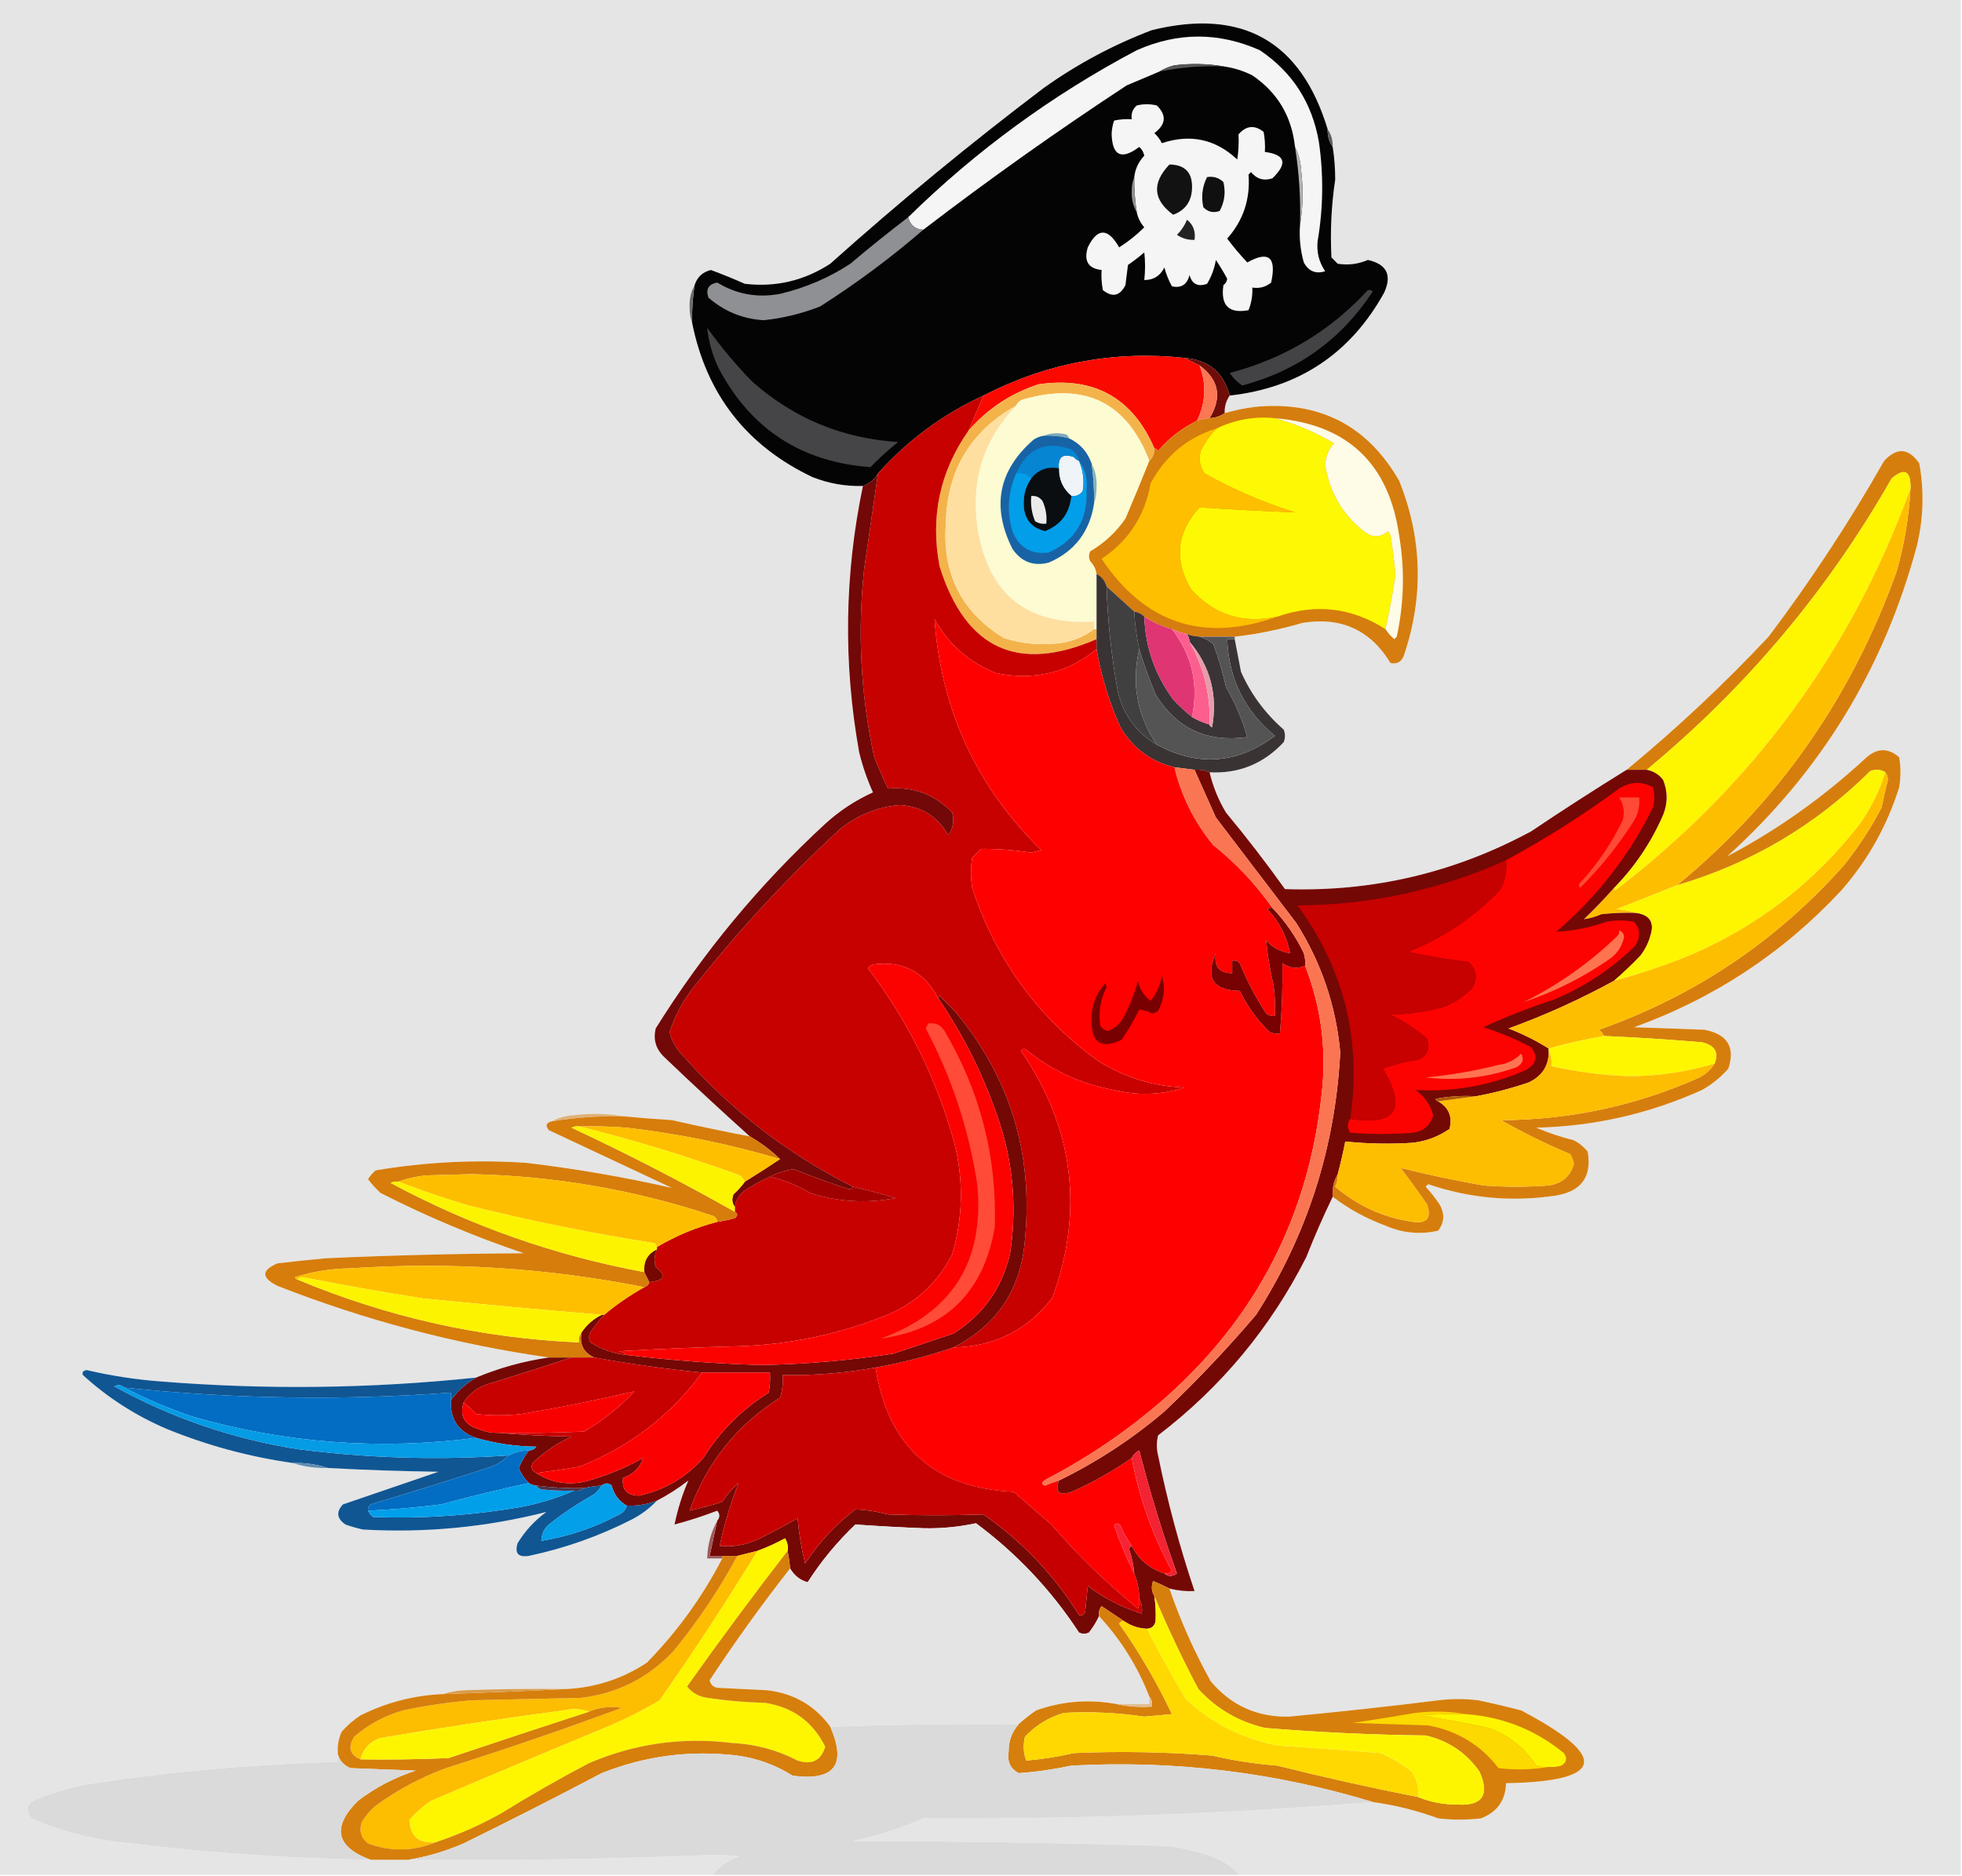 <?xml version="1.0" encoding="UTF-8"?>
<!DOCTYPE svg PUBLIC "-//W3C//DTD SVG 1.1//EN" "http://www.w3.org/Graphics/SVG/1.1/DTD/svg11.dtd">
<svg xmlns="http://www.w3.org/2000/svg" version="1.1" width="781px" height="747px" style="shape-rendering:geometricPrecision; text-rendering:geometricPrecision; image-rendering:optimizeQuality; fill-rule:evenodd; clip-rule:evenodd" xmlns:xlink="http://www.w3.org/1999/xlink">
<g><path style="opacity:1" fill="#e5e5e5" d="M -0.5,-0.5 C 259.833,-0.5 520.167,-0.5 780.5,-0.5C 780.5,248.5 780.5,497.5 780.5,746.5C 684.833,746.5 589.167,746.5 493.5,746.5C 490.961,743.81 487.961,741.643 484.5,740C 478.057,737.445 471.39,735.778 464.5,735C 422.85,733.751 381.183,733.084 339.5,733C 349.175,730.997 358.508,727.997 367.5,724C 427.296,724.434 486.962,722.267 546.5,717.5C 555.377,718.735 564.044,720.902 572.5,724C 578.167,724.667 583.833,724.667 589.5,724C 595.95,721.551 599.283,716.885 599.5,710C 638.804,709.278 640.804,699.611 605.5,681C 599.868,679.54 594.201,678.207 588.5,677C 583.167,676.333 577.833,676.333 572.5,677C 552.698,679.463 532.865,681.63 513,683.5C 500.431,683.714 490.098,679.048 482,669.5C 475.407,657.648 469.907,645.314 465.5,632.5C 468.764,633.324 472.098,633.658 475.5,633.5C 469.55,615.814 464.717,597.814 461,579.5C 460.333,576.833 460.333,574.167 461,571.5C 486.087,552.318 505.754,528.651 520,500.5C 523.23,492.286 526.73,484.286 530.5,476.5C 536.828,481.335 543.828,485.169 551.5,488C 558.352,490.98 565.352,491.647 572.5,490C 574.993,486.692 575.159,483.192 573,479.5C 571.357,477.023 569.524,474.69 567.5,472.5C 567.833,472.167 568.167,471.833 568.5,471.5C 585.131,477.161 602.131,478.661 619.5,476C 629.56,474.285 633.727,468.451 632,458.5C 630.457,456.622 628.624,455.122 626.5,454C 621.363,452.732 616.363,451.066 611.5,449C 634.543,448.459 656.543,443.459 677.5,434C 681.458,431.766 684.958,428.933 688,425.5C 690.829,416.945 687.663,411.779 678.5,410C 669.167,409.667 659.833,409.333 650.5,409C 682.445,397.452 709.945,379.286 733,354.5C 743.507,342.491 751.174,328.825 756,313.5C 756.667,309.5 756.667,305.5 756,301.5C 751.508,297.595 747.008,297.761 742.5,302C 725.712,317.498 707.379,330.498 687.5,341C 724.714,307.443 749.881,266.276 763,217.5C 765.666,206.533 765.999,195.533 764,184.5C 759.748,178.347 755.081,178.014 750,183.5C 736.158,207.86 720.825,231.194 704,253.5C 686.228,272.443 667.395,290.11 647.5,306.5C 634.72,314.396 622.053,322.563 609.5,331C 578.927,347.523 546.261,355.19 511.5,354C 504.03,343.563 496.196,333.396 488,323.5C 484.975,318.459 482.808,313.126 481.5,307.5C 493.118,308.114 502.951,304.114 511,295.5C 511.667,293.833 511.667,292.167 511,290.5C 503.615,284.045 497.948,276.378 494,267.5C 493.126,263.035 492.293,258.702 491.5,254.5C 491.5,254.167 491.5,253.833 491.5,253.5C 500.657,252.461 509.657,250.628 518.5,248C 533.876,245.525 545.543,250.859 553.5,264C 556.298,264.561 558.131,263.394 559,260.5C 566.762,237.296 566.095,214.296 557,191.5C 544.316,169.363 525.149,159.53 499.5,162C 495.416,162.522 491.416,163.355 487.5,164.5C 487.394,161.921 488.061,159.588 489.5,157.5C 517.066,154.434 537.566,140.767 551,116.5C 554.17,109.507 552.003,105.173 544.5,103.5C 540.63,105.172 536.63,105.672 532.5,105C 531.667,104.167 530.833,103.333 530,102.5C 529.465,92.07 529.965,81.736 531.5,71.5C 531.499,66.987 531.166,62.653 530.5,58.5C 530.59,55.848 529.924,53.514 528.5,51.5C 517.859,16.337 494.526,3.17 458.5,12C 443.149,17.841 428.816,25.508 415.5,35C 386.246,57.139 357.913,80.472 330.5,105C 320.103,111.766 308.769,114.433 296.5,113C 292.045,111.021 287.545,109.188 283,107.5C 279.73,108.269 277.563,110.269 276.5,113.5C 275.009,116.186 274.343,119.186 274.5,122.5C 274.505,124.696 274.838,126.696 275.5,128.5C 281.227,157.056 297.227,177.556 323.5,190C 329.932,192.52 336.599,193.686 343.5,193.5C 336.136,228.726 335.636,264.059 342,299.5C 343.336,305.009 345.17,310.343 347.5,315.5C 340.515,318.66 334.182,322.827 328.5,328C 302.228,352.251 279.728,379.418 261,409.5C 259.98,413.71 260.98,417.377 264,420.5C 275.396,431.4 286.896,442.067 298.5,452.5C 288.14,450.494 277.807,448.327 267.5,446C 261.151,445.594 254.817,445.094 248.5,444.5C 242.013,443.346 235.346,443.179 228.5,444C 225.203,444.204 222.203,445.037 219.5,446.5C 217.348,447.077 217.015,448.244 218.5,450C 234.833,457.667 251.167,465.333 267.5,473C 248.426,468.654 229.092,465.321 209.5,463C 189.363,461.645 169.363,462.645 149.5,466C 148.313,467.019 147.313,468.186 146.5,469.5C 147.982,471.483 149.649,473.316 151.5,475C 169.974,484.408 188.974,492.408 208.5,499C 182.149,499.144 155.815,499.81 129.5,501C 123.16,501.601 116.826,502.267 110.5,503C 103.957,505.775 103.957,508.775 110.5,512C 145.526,525.74 181.526,535.24 218.5,540.5C 208.507,541.941 198.841,544.608 189.5,548.5C 147.538,552.911 105.538,553.411 63.5,550C 53.705,549.234 44.038,547.734 34.5,545.5C 33.068,545.733 32.568,546.4 33,547.5C 42.893,556.537 54.06,563.704 66.5,569C 82.623,575.565 99.29,580.065 116.5,582.5C 120.919,583.972 125.586,584.638 130.5,584.5C 145.135,585.284 159.802,585.784 174.5,586C 161.833,590.333 149.167,594.667 136.5,599C 133.735,601.966 134.068,604.633 137.5,607C 139.788,607.822 142.122,608.489 144.5,609C 169.311,610.418 193.644,608.085 217.5,602C 212.799,605.419 208.966,609.586 206,614.5C 204.813,618.482 206.313,620.149 210.5,619.5C 224.805,616.472 238.472,611.639 251.5,605C 255.3,603.021 258.634,600.521 261.5,597.5C 265.893,595.218 270.059,592.552 274,589.5C 271.594,595.057 269.76,600.891 268.5,607C 274.155,605.505 279.822,603.672 285.5,601.5C 286.626,602.808 286.626,604.142 285.5,605.5C 282.976,610.089 281.642,615.089 281.5,620.5C 283.5,620.5 285.5,620.5 287.5,620.5C 279.591,635.806 269.591,649.64 257.5,662C 247.799,668.4 237.133,671.9 225.5,672.5C 211.829,672.333 198.163,672.5 184.5,673C 181.635,673.183 178.969,673.683 176.5,674.5C 164.912,674.972 153.912,677.806 143.5,683C 140.72,684.812 138.22,686.979 136,689.5C 134.711,692.351 134.211,695.351 134.5,698.5C 134.5,699.5 134.5,700.5 134.5,701.5C 101.996,702.372 69.662,705.205 37.5,710C 29.936,711.188 22.603,713.188 15.5,716C 10.785,717.613 9.785,720.28 12.5,724C 25.254,729.522 38.587,732.855 52.5,734C 84.053,737.826 115.72,739.992 147.5,740.5C 152.5,740.5 157.5,740.5 162.5,740.5C 203.353,740.894 244.186,740.228 285,738.5C 288.167,738.667 291.333,738.833 294.5,739C 290.106,740.582 286.439,743.082 283.5,746.5C 188.833,746.5 94.167,746.5 -0.5,746.5C -0.5,497.5 -0.5,248.5 -0.5,-0.5 Z"/></g>
<g><path style="opacity:1" fill="#040404" d="M 528.5,51.5 C 528.41,54.152 529.076,56.486 530.5,58.5C 531.166,62.653 531.499,66.987 531.5,71.5C 529.965,81.736 529.465,92.07 530,102.5C 530.833,103.333 531.667,104.167 532.5,105C 536.63,105.672 540.63,105.172 544.5,103.5C 552.003,105.173 554.17,109.507 551,116.5C 537.566,140.767 517.066,154.434 489.5,157.5C 487.098,148.285 481.098,143.285 471.5,142.5C 443.303,139.54 416.636,144.54 391.5,157.5C 375.356,164.908 361.356,175.241 349.5,188.5C 348.115,190.883 346.115,192.55 343.5,193.5C 336.599,193.686 329.932,192.52 323.5,190C 297.227,177.556 281.227,157.056 275.5,128.5C 275.413,123.463 275.746,118.463 276.5,113.5C 277.563,110.269 279.73,108.269 283,107.5C 287.545,109.188 292.045,111.021 296.5,113C 308.769,114.433 320.103,111.766 330.5,105C 357.913,80.472 386.246,57.139 415.5,35C 428.816,25.508 443.149,17.841 458.5,12C 494.526,3.17 517.859,16.337 528.5,51.5 Z"/></g>
<g><path style="opacity:1" fill="#f5f5f5" d="M 517.5,89.5 C 518.655,82.679 518.821,75.679 518,68.5C 517.851,64.868 517.018,61.534 515.5,58.5C 514.172,46.281 508.506,36.781 498.5,30C 494.991,28.241 491.325,27.074 487.5,26.5C 481.013,25.346 474.346,25.179 467.5,26C 465.277,26.566 463.277,27.399 461.5,28.5C 457.188,30.321 452.855,32.154 448.5,34C 420.768,52.194 393.768,71.36 367.5,91.5C 364.288,91.288 362.288,89.621 361.5,86.5C 388.565,59.945 418.899,37.779 452.5,20C 468.874,12.75 485.208,12.75 501.5,20C 514.459,28.725 522.293,40.892 525,56.5C 526.911,69.684 526.744,82.851 524.5,96C 524.053,100.406 525.053,104.406 527.5,108C 523.74,109.176 520.907,108.01 519,104.5C 517.612,99.628 517.112,94.628 517.5,89.5 Z"/></g>
<g><path style="opacity:1" fill="#575757" d="M 487.5,26.5 C 478.716,26.084 470.049,26.751 461.5,28.5C 463.277,27.399 465.277,26.566 467.5,26C 474.346,25.179 481.013,25.346 487.5,26.5 Z"/></g>
<g><path style="opacity:1" fill="#f5f5f5" d="M 452.5,84.5 C 451.771,79.87 451.437,75.203 451.5,70.5C 451.893,67.215 453.226,64.382 455.5,62C 455.22,60.605 454.553,59.438 453.5,58.5C 446.469,63.776 442.802,62.11 442.5,53.5C 442.54,51.571 442.873,49.738 443.5,48C 445.81,47.503 448.143,47.337 450.5,47.5C 450.178,45.278 450.845,43.444 452.5,42C 455.167,41.333 457.833,41.333 460.5,42C 464.463,45.883 464.13,49.549 459.5,53C 460.743,54.154 461.743,55.488 462.5,57C 473.848,53.227 483.848,55.394 492.5,63.5C 493.021,60.222 493.187,56.889 493,53.5C 496.048,49.99 499.381,49.657 503,52.5C 503.497,55.146 503.664,57.813 503.5,60.5C 511.644,61.548 512.644,65.048 506.5,71C 503.044,72.123 500.21,71.29 498,68.5C 497.667,68.833 497.333,69.167 497,69.5C 497.742,79.275 494.909,87.775 488.5,95C 491.008,98.338 493.675,101.505 496.5,104.5C 505.033,99.71 508.2,102.376 506,112.5C 503.865,114.278 501.365,114.945 498.5,114.5C 498.649,117.607 498.149,120.607 497,123.5C 489.134,124.969 485.801,121.635 487,113.5C 487.87,112.892 488.37,112.059 488.5,111C 487.132,108.433 485.632,105.933 484,103.5C 483.422,106.903 482.255,110.07 480.5,113C 476.859,114.315 474.526,113.149 473.5,109.5C 472.54,113.314 470.207,114.814 466.5,114C 465.192,111.645 464.192,109.145 463.5,106.5C 461.822,109.861 459.155,111.528 455.5,111.5C 455.909,107.736 455.909,104.07 455.5,100.5C 453.424,102.288 451.257,103.954 449,105.5C 448.667,108.167 448.333,110.833 448,113.5C 445.805,117.872 442.805,118.539 439,115.5C 438.503,112.854 438.336,110.187 438.5,107.5C 433.195,106.923 431.362,103.923 433,98.5C 436.854,90.642 441.02,90.642 445.5,98.5C 449.146,96.183 452.48,93.516 455.5,90.5C 453.962,88.757 452.962,86.757 452.5,84.5 Z"/></g>
<g><path style="opacity:1" fill="#5e5e5e" d="M 528.5,51.5 C 529.924,53.514 530.59,55.848 530.5,58.5C 529.076,56.486 528.41,54.152 528.5,51.5 Z"/></g>
<g><path style="opacity:1" fill="#121212" d="M 465.5,65.5 C 471.732,65.566 474.732,68.733 474.5,75C 474.315,80.218 471.815,83.718 467,85.5C 458.967,79.576 458.467,72.91 465.5,65.5 Z"/></g>
<g><path style="opacity:1" fill="#101010" d="M 480.5,70.5 C 483.044,70.104 485.211,70.771 487,72.5C 487.956,76.572 487.456,80.405 485.5,84C 482.975,84.896 480.808,84.396 479,82.5C 478.083,78.238 478.583,74.238 480.5,70.5 Z"/></g>
<g><path style="opacity:1" fill="#919191" d="M 451.5,70.5 C 451.437,75.203 451.771,79.87 452.5,84.5C 451.027,81.983 450.36,79.15 450.5,76C 450.506,73.967 450.839,72.134 451.5,70.5 Z"/></g>
<g><path style="opacity:1" fill="#b3b3b3" d="M 515.5,58.5 C 517.018,61.534 517.851,64.868 518,68.5C 518.821,75.679 518.655,82.679 517.5,89.5C 517.796,79.092 517.13,68.758 515.5,58.5 Z"/></g>
<g><path style="opacity:1" fill="#8e9094" d="M 361.5,86.5 C 362.288,89.621 364.288,91.288 367.5,91.5C 354.615,102.62 340.948,112.787 326.5,122C 319.251,124.854 311.751,126.687 304,127.5C 295.646,126.989 288.312,123.989 282,118.5C 280.859,115.143 282.025,113.143 285.5,112.5C 293.181,117.187 301.514,118.687 310.5,117C 320.581,114.623 329.914,110.623 338.5,105C 346.041,98.62 353.708,92.453 361.5,86.5 Z"/></g>
<g><path style="opacity:1" fill="#222222" d="M 472.5,87.5 C 474.977,89.416 475.977,92.082 475.5,95.5C 472.941,95.61 470.608,94.944 468.5,93.5C 470.252,91.754 471.585,89.754 472.5,87.5 Z"/></g>
<g><path style="opacity:1" fill="#434345" d="M 544.5,115.5 C 545.239,115.369 545.906,115.536 546.5,116C 533.987,135.098 516.653,147.598 494.5,153.5C 492.527,152.194 490.861,150.527 489.5,148.5C 511.146,142.82 529.479,131.82 544.5,115.5 Z"/></g>
<g><path style="opacity:1" fill="#6c6c6c" d="M 276.5,113.5 C 275.746,118.463 275.413,123.463 275.5,128.5C 274.838,126.696 274.505,124.696 274.5,122.5C 274.343,119.186 275.009,116.186 276.5,113.5 Z"/></g>
<g><path style="opacity:1" fill="#454547" d="M 281.5,130.5 C 286.883,138.061 292.883,145.228 299.5,152C 316.021,166.588 335.354,174.588 357.5,176C 353.644,179.1 349.977,182.433 346.5,186C 318.976,183.995 298.81,170.828 286,146.5C 283.582,141.414 282.082,136.081 281.5,130.5 Z"/></g>
<g><path style="opacity:1" fill="#fa0901" d="M 471.5,142.5 C 473.426,143.486 475.426,144.486 477.5,145.5C 480.306,152.971 479.973,160.304 476.5,167.5C 470.512,170.414 465.345,174.414 461,179.5C 460.617,178.944 460.117,178.611 459.5,178.5C 450.8,158.345 435.466,149.845 413.5,153C 402.428,156.579 393.094,162.746 385.5,171.5C 387.5,166.833 389.5,162.167 391.5,157.5C 416.636,144.54 443.303,139.54 471.5,142.5 Z"/></g>
<g><path style="opacity:1" fill="#700d09" d="M 471.5,142.5 C 481.098,143.285 487.098,148.285 489.5,157.5C 488.061,159.588 487.394,161.921 487.5,164.5C 485.703,165.73 483.703,166.396 481.5,166.5C 486.544,158.174 485.211,151.174 477.5,145.5C 475.426,144.486 473.426,143.486 471.5,142.5 Z"/></g>
<g><path style="opacity:1" fill="#fc7753" d="M 477.5,145.5 C 485.211,151.174 486.544,158.174 481.5,166.5C 479.784,166.629 478.117,166.962 476.5,167.5C 479.973,160.304 480.306,152.971 477.5,145.5 Z"/></g>
<g><path style="opacity:1" fill="#f3b34a" d="M 459.5,178.5 C 459.598,180.553 458.931,182.22 457.5,183.5C 448.525,160.217 431.858,152.05 407.5,159C 406.058,159.377 405.058,160.21 404.5,161.5C 386.29,171.715 376.957,187.381 376.5,208.5C 375.064,228.463 382.73,243.629 399.5,254C 406.974,256.421 414.64,257.088 422.5,256C 427.371,255.213 431.705,253.379 435.5,250.5C 435.833,250.5 436.167,250.5 436.5,250.5C 436.5,251.833 436.5,253.167 436.5,254.5C 405.124,268.067 384.291,258.4 374,225.5C 370.261,205.801 374.094,187.801 385.5,171.5C 393.094,162.746 402.428,156.579 413.5,153C 435.466,149.845 450.8,158.345 459.5,178.5 Z"/></g>
<g><path style="opacity:1" fill="#fcfbd2" d="M 457.5,183.5 C 454.438,191.178 451.272,198.845 448,206.5C 444.288,211.879 439.621,216.213 434,219.5C 433.333,220.833 433.333,222.167 434,223.5C 435.372,224.91 436.205,226.577 436.5,228.5C 436.5,235.833 436.5,243.167 436.5,250.5C 436.167,250.5 435.833,250.5 435.5,250.5C 435.5,249.5 435.5,248.5 435.5,247.5C 408.536,249.048 393.036,236.382 389,209.5C 386.476,190.909 391.642,174.909 404.5,161.5C 405.058,160.21 406.058,159.377 407.5,159C 431.858,152.05 448.525,160.217 457.5,183.5 Z"/></g>
<g><path style="opacity:1" fill="#c70000" d="M 391.5,157.5 C 389.5,162.167 387.5,166.833 385.5,171.5C 374.094,187.801 370.261,205.801 374,225.5C 384.291,258.4 405.124,268.067 436.5,254.5C 436.5,255.833 436.5,257.167 436.5,258.5C 424.857,267.935 411.524,271.102 396.5,268C 385.745,263.717 377.579,256.551 372,246.5C 374.556,282.607 388.722,313.273 414.5,338.5C 413.167,338.833 411.833,339.167 410.5,339.5C 403.847,338.445 397.18,337.945 390.5,338C 389.333,339.167 388.167,340.333 387,341.5C 386.333,345.5 386.333,349.5 387,353.5C 396.209,381.693 412.709,404.527 436.5,422C 447.158,428.886 458.824,432.553 471.5,433C 462.358,435.983 453.024,436.316 443.5,434C 430.433,431.632 418.766,426.298 408.5,418C 407.668,417.312 407.002,417.479 406.5,418.5C 427.358,449.061 431.525,481.728 419,516.5C 409.192,529.51 396.026,536.176 379.5,536.5C 396.95,527.641 406.45,513.308 408,493.5C 411.319,459.134 401.986,428.801 380,402.5C 378,400.5 376,398.5 374,396.5C 373.601,396.728 373.435,397.062 373.5,397.5C 368.012,386.922 359.345,382.422 347.5,384C 346.692,384.308 346.025,384.808 345.5,385.5C 361.534,406.569 373.034,429.902 380,455.5C 383.614,470.273 383.281,484.94 379,499.5C 373.568,510.142 365.402,517.975 354.5,523C 335.323,530.933 315.323,535.266 294.5,536C 278.489,536.4 262.489,537.067 246.5,538C 247.737,538.232 248.737,538.732 249.5,539.5C 244.227,538.977 239.393,537.31 235,534.5C 234.333,533.167 234.333,531.833 235,530.5C 236.666,528.004 238.5,525.671 240.5,523.5C 245.448,519.352 250.782,515.686 256.5,512.5C 257.5,512.167 258.167,511.5 258.5,510.5C 264.544,509.868 265.377,507.868 261,504.5C 260.297,502.071 260.463,499.738 261.5,497.5C 261.5,497.167 261.5,496.833 261.5,496.5C 269.125,492.013 277.125,488.68 285.5,486.5C 287.854,486.162 290.187,485.662 292.5,485C 293.774,484.023 293.774,483.189 292.5,482.5C 292.5,481.833 292.5,481.167 292.5,480.5C 292.933,477.805 294.266,475.638 296.5,474C 299.727,471.888 303.06,470.055 306.5,468.5C 312.126,469.808 317.459,471.975 322.5,475C 333.673,478.589 345.006,479.256 356.5,477C 350.884,475.32 345.218,473.82 339.5,472.5C 313.739,459.593 291.239,442.26 272,420.5C 269.306,417.812 267.473,414.645 266.5,411C 268.461,405.042 271.295,399.542 275,394.5C 293.05,371.446 312.883,349.946 334.5,330C 341.4,324.465 349.233,321.298 358,320.5C 366.641,320.967 373.141,324.967 377.5,332.5C 379.436,329.792 379.936,326.792 379,323.5C 372.081,316.304 363.581,313.137 353.5,314C 351.538,309.907 349.704,305.741 348,301.5C 342.607,276.733 341.274,251.733 344,226.5C 345.839,213.818 347.672,201.151 349.5,188.5C 361.356,175.241 375.356,164.908 391.5,157.5 Z"/></g>
<g><path style="opacity:1" fill="#d57d0f" d="M 491.5,253.5 C 486.833,253.5 482.167,253.5 477.5,253.5C 475.784,253.371 474.117,253.038 472.5,252.5C 470.421,252.029 468.421,251.363 466.5,250.5C 462.541,249.406 458.875,247.739 455.5,245.5C 454.395,244.4 453.062,243.733 451.5,243.5C 447.859,240.195 444.192,236.862 440.5,233.5C 439.876,231.246 438.543,229.579 436.5,228.5C 436.205,226.577 435.372,224.91 434,223.5C 433.333,222.167 433.333,220.833 434,219.5C 439.621,216.213 444.288,211.879 448,206.5C 451.272,198.845 454.438,191.178 457.5,183.5C 458.931,182.22 459.598,180.553 459.5,178.5C 460.117,178.611 460.617,178.944 461,179.5C 465.345,174.414 470.512,170.414 476.5,167.5C 478.117,166.962 479.784,166.629 481.5,166.5C 483.703,166.396 485.703,165.73 487.5,164.5C 491.416,163.355 495.416,162.522 499.5,162C 525.149,159.53 544.316,169.363 557,191.5C 566.095,214.296 566.762,237.296 559,260.5C 558.131,263.394 556.298,264.561 553.5,264C 545.543,250.859 533.876,245.525 518.5,248C 509.657,250.628 500.657,252.461 491.5,253.5 Z"/></g>
<g><path style="opacity:1" fill="#fedfa0" d="M 404.5,161.5 C 391.642,174.909 386.476,190.909 389,209.5C 393.036,236.382 408.536,249.048 435.5,247.5C 435.5,248.5 435.5,249.5 435.5,250.5C 431.705,253.379 427.371,255.213 422.5,256C 414.64,257.088 406.974,256.421 399.5,254C 382.73,243.629 375.064,228.463 376.5,208.5C 376.957,187.381 386.29,171.715 404.5,161.5 Z"/></g>
<g><path style="opacity:1" fill="#fdf804" d="M 507.5,166.5 C 515.722,168.746 523.556,172.08 531,176.5C 528.989,178.723 527.823,181.556 527.5,185C 529.264,196.206 534.597,205.206 543.5,212C 546.665,214.13 549.665,213.963 552.5,211.5C 552.833,212 553.167,212.5 553.5,213C 554.363,218.298 555.03,223.632 555.5,229C 554.402,236.222 553.069,243.389 551.5,250.5C 538.058,241.894 523.725,240.227 508.5,245.5C 494.774,248.525 483.274,244.858 474,234.5C 467.225,222.749 468.391,211.915 477.5,202C 490.159,202.844 502.825,203.511 515.5,204C 502.959,200.097 490.959,194.931 479.5,188.5C 477.564,185.792 477.064,182.792 478,179.5C 479.611,176.062 481.777,173.062 484.5,170.5C 491.741,167.04 499.408,165.707 507.5,166.5 Z"/></g>
<g><path style="opacity:1" fill="#fefbe7" d="M 507.5,166.5 C 536.443,168.941 552.943,184.607 557,213.5C 559.219,226.905 558.886,240.238 556,253.5C 555.667,253.833 555.333,254.167 555,254.5C 553.595,253.269 552.429,251.936 551.5,250.5C 553.069,243.389 554.402,236.222 555.5,229C 555.03,223.632 554.363,218.298 553.5,213C 553.167,212.5 552.833,212 552.5,211.5C 549.665,213.963 546.665,214.13 543.5,212C 534.597,205.206 529.264,196.206 527.5,185C 527.823,181.556 528.989,178.723 531,176.5C 523.556,172.08 515.722,168.746 507.5,166.5 Z"/></g>
<g><path style="opacity:1" fill="#7eaaba" d="M 415.5,173.5 C 418.304,172.362 421.304,172.195 424.5,173C 425.056,173.383 425.389,173.883 425.5,174.5C 422.236,173.676 418.902,173.342 415.5,173.5 Z"/></g>
<g><path style="opacity:1" fill="#febf00" d="M 484.5,170.5 C 481.777,173.062 479.611,176.062 478,179.5C 477.064,182.792 477.564,185.792 479.5,188.5C 490.959,194.931 502.959,200.097 515.5,204C 502.825,203.511 490.159,202.844 477.5,202C 468.391,211.915 467.225,222.749 474,234.5C 483.274,244.858 494.774,248.525 508.5,245.5C 479.122,255.993 455.789,248.326 438.5,222.5C 449.263,215.317 455.763,205.317 458,192.5C 463.846,181.503 472.68,174.17 484.5,170.5 Z"/></g>
<g><path style="opacity:1" fill="#1863a5" d="M 415.5,173.5 C 418.902,173.342 422.236,173.676 425.5,174.5C 429.895,176.562 432.895,179.896 434.5,184.5C 435.275,189.797 435.608,195.13 435.5,200.5C 433.77,211.716 427.77,219.549 417.5,224C 411.397,225.574 406.564,223.74 403,218.5C 394.599,201.723 397.433,187.223 411.5,175C 412.745,174.209 414.078,173.709 415.5,173.5 Z"/></g>
<g><path style="opacity:1" fill="#d67e0d" d="M 530.5,476.5 C 530.215,473.171 530.882,470.171 532.5,467.5C 532.643,469.262 532.309,470.929 531.5,472.5C 540.506,480.171 550.839,484.838 562.5,486.5C 568.067,487.234 569.9,484.901 568,479.5C 564.622,474.578 561.122,469.745 557.5,465C 568.303,467.698 579.303,470.031 590.5,472C 599.167,472.667 607.833,472.667 616.5,472C 621.718,471.244 625.052,468.411 626.5,463.5C 626.281,462.062 625.781,460.729 625,459.5C 615.59,455.58 606.423,451.08 597.5,446C 625.067,445.874 651.401,440.207 676.5,429C 678.996,427.669 680.996,425.836 682.5,423.5C 684.268,419.027 682.601,416.193 677.5,415C 664.48,413.893 651.48,413.06 638.5,412.5C 638.047,411.542 637.381,410.708 636.5,410C 674.685,396.501 707.185,374.667 734,344.5C 739.747,337.346 744.747,329.679 749,321.5C 749.732,317.806 750.565,314.139 751.5,310.5C 751.48,309.274 751.147,308.274 750.5,307.5C 748.712,306.378 746.712,306.211 744.5,307C 722.669,328.665 697.003,343.832 667.5,352.5C 707.807,319.426 736.974,277.759 755,227.5C 758.065,216.68 759.898,205.68 760.5,194.5C 760.648,187.436 758.148,186.103 753,190.5C 727.632,235.045 695.132,273.712 655.5,306.5C 652.833,306.5 650.167,306.5 647.5,306.5C 667.395,290.11 686.228,272.443 704,253.5C 720.825,231.194 736.158,207.86 750,183.5C 755.081,178.014 759.748,178.347 764,184.5C 765.999,195.533 765.666,206.533 763,217.5C 749.881,266.276 724.714,307.443 687.5,341C 707.379,330.498 725.712,317.498 742.5,302C 747.008,297.761 751.508,297.595 756,301.5C 756.667,305.5 756.667,309.5 756,313.5C 751.174,328.825 743.507,342.491 733,354.5C 709.945,379.286 682.445,397.452 650.5,409C 659.833,409.333 669.167,409.667 678.5,410C 687.663,411.779 690.829,416.945 688,425.5C 684.958,428.933 681.458,431.766 677.5,434C 656.543,443.459 634.543,448.459 611.5,449C 616.363,451.066 621.363,452.732 626.5,454C 628.624,455.122 630.457,456.622 632,458.5C 633.727,468.451 629.56,474.285 619.5,476C 602.131,478.661 585.131,477.161 568.5,471.5C 568.167,471.833 567.833,472.167 567.5,472.5C 569.524,474.69 571.357,477.023 573,479.5C 575.159,483.192 574.993,486.692 572.5,490C 565.352,491.647 558.352,490.98 551.5,488C 543.828,485.169 536.828,481.335 530.5,476.5 Z"/></g>
<g><path style="opacity:1" fill="#eef4f7" d="M 429.5,183.5 C 431.167,187.339 431.667,191.339 431,195.5C 429.89,197.037 428.39,197.703 426.5,197.5C 423.117,194.711 421.45,191.045 421.5,186.5C 421.083,181.932 423.083,180.432 427.5,182C 428.044,182.717 428.711,183.217 429.5,183.5 Z"/></g>
<g><path style="opacity:1" fill="#0585d2" d="M 429.5,183.5 C 428.711,183.217 428.044,182.717 427.5,182C 423.083,180.432 421.083,181.932 421.5,186.5C 416.949,185.658 413.283,186.992 410.5,190.5C 409.082,188.692 407.082,188.025 404.5,188.5C 409.018,178.4 416.351,175.234 426.5,179C 428.141,180.129 429.141,181.629 429.5,183.5 Z"/></g>
<g><path style="opacity:1" fill="#0a0e11" d="M 421.5,186.5 C 421.45,191.045 423.117,194.711 426.5,197.5C 425.761,204.386 422.261,209.053 416,211.5C 410.182,210.082 407.349,206.248 407.5,200C 407.504,196.498 408.504,193.331 410.5,190.5C 413.283,186.992 416.949,185.658 421.5,186.5 Z"/></g>
<g><path style="opacity:1" fill="#fdf600" d="M 760.5,194.5 C 736.992,259.197 697.826,312.53 643,354.5C 642.601,354.272 642.435,353.938 642.5,353.5C 650.767,345.058 657.267,335.391 662,324.5C 663.909,319.816 663.909,315.15 662,310.5C 660.322,308.334 658.155,307.001 655.5,306.5C 695.132,273.712 727.632,235.045 753,190.5C 758.148,186.103 760.648,187.436 760.5,194.5 Z"/></g>
<g><path style="opacity:1" fill="#720807" d="M 349.5,188.5 C 347.672,201.151 345.839,213.818 344,226.5C 341.274,251.733 342.607,276.733 348,301.5C 349.704,305.741 351.538,309.907 353.5,314C 363.581,313.137 372.081,316.304 379,323.5C 379.936,326.792 379.436,329.792 377.5,332.5C 373.141,324.967 366.641,320.967 358,320.5C 349.233,321.298 341.4,324.465 334.5,330C 312.883,349.946 293.05,371.446 275,394.5C 271.295,399.542 268.461,405.042 266.5,411C 267.473,414.645 269.306,417.812 272,420.5C 291.239,442.26 313.739,459.593 339.5,472.5C 339.265,473.097 338.765,473.43 338,473.5C 330.507,471.078 323.173,468.412 316,465.5C 312.552,465.98 309.385,466.98 306.5,468.5C 303.06,470.055 299.727,471.888 296.5,474C 294.266,475.638 292.933,477.805 292.5,480.5C 291.387,479.054 291.22,477.387 292,475.5C 293.707,473.963 295.207,472.296 296.5,470.5C 301.689,467.305 306.355,464.305 310.5,461.5C 306.896,458.025 302.896,455.025 298.5,452.5C 286.896,442.067 275.396,431.4 264,420.5C 260.98,417.377 259.98,413.71 261,409.5C 279.728,379.418 302.228,352.251 328.5,328C 334.182,322.827 340.515,318.66 347.5,315.5C 345.17,310.343 343.336,305.009 342,299.5C 335.636,264.059 336.136,228.726 343.5,193.5C 346.115,192.55 348.115,190.883 349.5,188.5 Z"/></g>
<g><path style="opacity:1" fill="#86b0bc" d="M 434.5,184.5 C 436.006,187.356 436.672,190.523 436.5,194C 436.496,196.361 436.163,198.527 435.5,200.5C 435.608,195.13 435.275,189.797 434.5,184.5 Z"/></g>
<g><path style="opacity:1" fill="#febe00" d="M 760.5,194.5 C 759.898,205.68 758.065,216.68 755,227.5C 736.974,277.759 707.807,319.426 667.5,352.5C 659.646,355.649 651.646,358.816 643.5,362C 646.365,362.183 649.031,362.683 651.5,363.5C 646.821,363.334 642.155,363.501 637.5,364C 635.156,365.028 632.823,365.694 630.5,366C 634.731,361.938 638.731,357.771 642.5,353.5C 642.435,353.938 642.601,354.272 643,354.5C 697.826,312.53 736.992,259.197 760.5,194.5 Z"/></g>
<g><path style="opacity:1" fill="#029ee9" d="M 429.5,183.5 C 431.978,186.811 432.978,190.645 432.5,195C 433.093,206.831 428.093,215.165 417.5,220C 410.501,220.915 405.667,218.082 403,211.5C 400.723,203.611 401.223,195.944 404.5,188.5C 407.082,188.025 409.082,188.692 410.5,190.5C 408.504,193.331 407.504,196.498 407.5,200C 407.349,206.248 410.182,210.082 416,211.5C 422.261,209.053 425.761,204.386 426.5,197.5C 428.39,197.703 429.89,197.037 431,195.5C 431.667,191.339 431.167,187.339 429.5,183.5 Z"/></g>
<g><path style="opacity:1" fill="#ebebeb" d="M 410.5,197.5 C 412.39,197.297 413.89,197.963 415,199.5C 416.289,202.351 416.789,205.351 416.5,208.5C 414.856,208.714 413.356,208.38 412,207.5C 410.684,204.312 410.184,200.978 410.5,197.5 Z"/></g>
<g><path style="opacity:1" fill="#3a3334" d="M 436.5,228.5 C 438.543,229.579 439.876,231.246 440.5,233.5C 440.939,247.592 442.439,261.592 445,275.5C 447.275,284.748 452.441,291.748 460.5,296.5C 476.845,305.354 492.512,304.188 507.5,293C 495.449,283.063 489.115,270.23 488.5,254.5C 489.5,254.5 490.5,254.5 491.5,254.5C 492.293,258.702 493.126,263.035 494,267.5C 497.948,276.378 503.615,284.045 511,290.5C 511.667,292.167 511.667,293.833 511,295.5C 502.951,304.114 493.118,308.114 481.5,307.5C 479.621,306.659 477.621,306.325 475.5,306.5C 472.833,306.167 470.167,305.833 467.5,305.5C 458.091,303.209 450.924,297.876 446,289.5C 441.48,279.451 438.314,269.118 436.5,258.5C 436.5,257.167 436.5,255.833 436.5,254.5C 436.5,253.167 436.5,251.833 436.5,250.5C 436.5,243.167 436.5,235.833 436.5,228.5 Z"/></g>
<g><path style="opacity:1" fill="#404041" d="M 440.5,233.5 C 444.192,236.862 447.859,240.195 451.5,243.5C 451.762,248.595 452.428,253.595 453.5,258.5C 450.312,272.188 452.645,284.855 460.5,296.5C 452.441,291.748 447.275,284.748 445,275.5C 442.439,261.592 440.939,247.592 440.5,233.5 Z"/></g>
<g><path style="opacity:1" fill="#3a3436" d="M 451.5,243.5 C 453.062,243.733 454.395,244.4 455.5,245.5C 455.911,257.664 459.745,268.664 467,278.5C 469.37,281.039 471.87,283.372 474.5,285.5C 476.713,286.773 479.046,287.773 481.5,288.5C 481.56,289.043 481.893,289.376 482.5,289.5C 484.756,276.627 481.756,265.294 473.5,255.5C 473.443,254.391 473.11,253.391 472.5,252.5C 474.117,253.038 475.784,253.371 477.5,253.5C 479.518,254.047 481.351,255.047 483,256.5C 485.073,262.053 486.74,267.72 488,273.5C 491.661,279.822 494.495,286.488 496.5,293.5C 480.488,295.74 468.321,290.074 460,276.5C 457.532,270.573 455.365,264.573 453.5,258.5C 452.428,253.595 451.762,248.595 451.5,243.5 Z"/></g>
<g><path style="opacity:1" fill="#df3573" d="M 455.5,245.5 C 458.875,247.739 462.541,249.406 466.5,250.5C 474.499,260.855 477.166,272.522 474.5,285.5C 471.87,283.372 469.37,281.039 467,278.5C 459.745,268.664 455.911,257.664 455.5,245.5 Z"/></g>
<g><path style="opacity:1" fill="#fe0000" d="M 436.5,258.5 C 438.314,269.118 441.48,279.451 446,289.5C 450.924,297.876 458.091,303.209 467.5,305.5C 470.284,317.013 475.45,327.346 483,336.5C 492.081,343.745 499.915,352.079 506.5,361.5C 505.761,361.369 505.094,361.536 504.5,362C 509.254,367.01 512.254,372.843 513.5,379.5C 509.801,378.996 506.635,377.33 504,374.5C 504.599,380.504 505.599,386.504 507,392.5C 507.499,396.486 507.666,400.486 507.5,404.5C 506.178,404.67 505.011,404.337 504,403.5C 499.862,397.188 496.362,390.521 493.5,383.5C 492.675,382.614 491.675,382.281 490.5,382.5C 490.5,384.167 490.5,385.833 490.5,387.5C 485.323,387.477 483.156,384.81 484,379.5C 479.671,389.328 482.837,394.328 493.5,394.5C 496.533,400.7 500.533,406.2 505.5,411C 506.793,411.49 508.127,411.657 509.5,411.5C 510.3,402.154 510.634,392.82 510.5,383.5C 513.375,385.547 516.375,385.88 519.5,384.5C 526.033,401.201 528.2,418.534 526,436.5C 520.683,484.303 500.183,524.137 464.5,556C 449.874,568.952 433.874,579.952 416.5,589C 414.604,590.065 414.437,590.898 416,591.5C 417.8,590.68 419.634,590.014 421.5,589.5C 419.931,594.082 421.598,595.582 426.5,594C 434.981,590.262 442.981,585.762 450.5,580.5C 453.45,596.349 458.783,611.349 466.5,625.5C 465.675,626.386 464.675,626.719 463.5,626.5C 457.644,624.645 453.311,620.979 450.5,615.5C 448.759,613.023 447.259,610.356 446,607.5C 445.107,606.289 444.274,606.289 443.5,607.5C 445.802,614.097 448.469,620.43 451.5,626.5C 452.785,629.589 453.451,632.922 453.5,636.5C 453.657,637.873 453.49,639.207 453,640.5C 440.534,630.368 429.034,619.201 418.5,607C 413.5,602.667 408.5,598.333 403.5,594C 371.814,592.487 353.481,575.987 348.5,544.5C 359.058,542.611 369.391,539.944 379.5,536.5C 396.026,536.176 409.192,529.51 419,516.5C 431.525,481.728 427.358,449.061 406.5,418.5C 407.002,417.479 407.668,417.312 408.5,418C 418.766,426.298 430.433,431.632 443.5,434C 453.024,436.316 462.358,435.983 471.5,433C 458.824,432.553 447.158,428.886 436.5,422C 412.709,404.527 396.209,381.693 387,353.5C 386.333,349.5 386.333,345.5 387,341.5C 388.167,340.333 389.333,339.167 390.5,338C 397.18,337.945 403.847,338.445 410.5,339.5C 411.833,339.167 413.167,338.833 414.5,338.5C 388.722,313.273 374.556,282.607 372,246.5C 377.579,256.551 385.745,263.717 396.5,268C 411.524,271.102 424.857,267.935 436.5,258.5 Z"/></g>
<g><path style="opacity:1" fill="#fc5f8e" d="M 466.5,250.5 C 468.421,251.363 470.421,252.029 472.5,252.5C 473.11,253.391 473.443,254.391 473.5,255.5C 479.212,265.718 481.879,276.718 481.5,288.5C 479.046,287.773 476.713,286.773 474.5,285.5C 477.166,272.522 474.499,260.855 466.5,250.5 Z"/></g>
<g><path style="opacity:1" fill="#545455" d="M 477.5,253.5 C 482.167,253.5 486.833,253.5 491.5,253.5C 491.5,253.833 491.5,254.167 491.5,254.5C 490.5,254.5 489.5,254.5 488.5,254.5C 489.115,270.23 495.449,283.063 507.5,293C 492.512,304.188 476.845,305.354 460.5,296.5C 452.645,284.855 450.312,272.188 453.5,258.5C 455.365,264.573 457.532,270.573 460,276.5C 468.321,290.074 480.488,295.74 496.5,293.5C 494.495,286.488 491.661,279.822 488,273.5C 486.74,267.72 485.073,262.053 483,256.5C 481.351,255.047 479.518,254.047 477.5,253.5 Z"/></g>
<g><path style="opacity:1" fill="#e79caa" d="M 473.5,255.5 C 481.756,265.294 484.756,276.627 482.5,289.5C 481.893,289.376 481.56,289.043 481.5,288.5C 481.879,276.718 479.212,265.718 473.5,255.5 Z"/></g>
<g><path style="opacity:1" fill="#740805" d="M 475.5,306.5 C 477.621,306.325 479.621,306.659 481.5,307.5C 482.808,313.126 484.975,318.459 488,323.5C 496.196,333.396 504.03,343.563 511.5,354C 546.261,355.19 578.927,347.523 609.5,331C 622.053,322.563 634.72,314.396 647.5,306.5C 650.167,306.5 652.833,306.5 655.5,306.5C 658.155,307.001 660.322,308.334 662,310.5C 663.909,315.15 663.909,319.816 662,324.5C 657.267,335.391 650.767,345.058 642.5,353.5C 638.731,357.771 634.731,361.938 630.5,366C 632.823,365.694 635.156,365.028 637.5,364C 642.155,363.501 646.821,363.334 651.5,363.5C 656.824,364.33 658.658,367.33 657,372.5C 656.194,375.446 654.861,378.112 653,380.5C 649.604,384.065 646.104,387.398 642.5,390.5C 629.012,397.91 615.012,404.243 600.5,409.5C 606.108,411.637 611.441,414.304 616.5,417.5C 616.5,417.833 616.5,418.167 616.5,418.5C 616.576,424.286 613.91,428.453 608.5,431C 601.618,433.351 594.618,435.184 587.5,436.5C 582.125,436.172 576.792,436.505 571.5,437.5C 571.624,438.107 571.957,438.44 572.5,438.5C 576.746,440.997 578.246,444.664 577,449.5C 572.658,452.505 567.825,454.338 562.5,455C 553.484,455.599 544.484,455.432 535.5,454.5C 534.652,458.892 533.652,463.225 532.5,467.5C 530.882,470.171 530.215,473.171 530.5,476.5C 526.73,484.286 523.23,492.286 520,500.5C 505.754,528.651 486.087,552.318 461,571.5C 460.333,574.167 460.333,576.833 461,579.5C 464.717,597.814 469.55,615.814 475.5,633.5C 472.098,633.658 468.764,633.324 465.5,632.5C 463.388,631.406 461.221,630.406 459,629.5C 458.211,631.712 458.378,633.712 459.5,635.5C 460.005,638.841 460.172,642.174 460,645.5C 459.578,647.426 458.411,648.426 456.5,648.5C 453.208,648.353 450.208,647.353 447.5,645.5C 444.541,643.559 441.541,641.559 438.5,639.5C 437.571,640.689 437.238,642.022 437.5,643.5C 436.458,645.739 435.125,647.905 433.5,650C 432.167,650.667 430.833,650.667 429.5,650C 418.409,633.076 404.743,618.576 388.5,606.5C 381.751,607.95 374.918,608.617 368,608.5C 358.792,608.142 349.625,607.642 340.5,607C 333.212,613.93 326.878,621.596 321.5,630C 318.51,629.196 316.177,627.363 314.5,624.5C 314.326,622.139 313.993,619.806 313.5,617.5C 313.785,615.712 313.452,614.045 312.5,612.5C 308.926,614.455 305.26,616.122 301.5,617.5C 298.833,618.167 296.167,618.833 293.5,619.5C 291.5,619.5 289.5,619.5 287.5,619.5C 285.833,619.5 284.167,619.5 282.5,619.5C 283.5,614.833 284.5,610.167 285.5,605.5C 286.626,604.142 286.626,602.808 285.5,601.5C 279.822,603.672 274.155,605.505 268.5,607C 269.76,600.891 271.594,595.057 274,589.5C 270.059,592.552 265.893,595.218 261.5,597.5C 257.658,599.002 253.658,599.668 249.5,599.5C 246.374,597.703 244.374,595.037 243.5,591.5C 242.192,590.374 240.858,590.374 239.5,591.5C 237.139,591.674 234.806,592.007 232.5,592.5C 226.131,592.653 219.797,592.32 213.5,591.5C 212.391,591.443 211.391,591.11 210.5,590.5C 208.765,588.765 207.432,586.765 206.5,584.5C 207.576,582.014 208.909,579.681 210.5,577.5C 211.756,577.539 212.756,577.039 213.5,576C 205.298,575.923 197.298,574.757 189.5,572.5C 182.422,570.015 179.089,565.015 179.5,557.5C 182.211,553.788 185.544,550.788 189.5,548.5C 198.841,544.608 208.507,541.941 218.5,540.5C 221.5,540.5 224.5,540.5 227.5,540.5C 216.628,544.067 205.628,547.567 194.5,551C 190.203,552.305 186.869,554.805 184.5,558.5C 182.931,563.849 184.931,567.349 190.5,569C 193.063,570.079 195.729,570.579 198.5,570.5C 207.991,571.33 217.658,571.83 227.5,572C 221.728,574.634 216.561,578.134 212,582.5C 211.227,584.352 211.727,585.686 213.5,586.5C 219.297,590.239 225.63,591.405 232.5,590C 240.772,587.813 248.605,584.646 256,580.5C 254.815,584.353 252.149,587.02 248,588.5C 247.491,593.162 249.657,595.495 254.5,595.5C 264.596,593.242 273.096,588.242 280,580.5C 286.667,569.833 295.333,561.167 306,554.5C 306.497,551.854 306.664,549.187 306.5,546.5C 297.5,546.5 288.5,546.5 279.5,546.5C 265.07,545.082 250.736,543.082 236.5,540.5C 232.247,538.552 230.58,535.219 231.5,530.5C 233.549,527.45 236.216,525.117 239.5,523.5C 239.833,523.5 240.167,523.5 240.5,523.5C 238.5,525.671 236.666,528.004 235,530.5C 234.333,531.833 234.333,533.167 235,534.5C 239.393,537.31 244.227,538.977 249.5,539.5C 267.262,541.651 285.095,542.984 303,543.5C 320.607,543.193 338.107,541.693 355.5,539C 363.489,536.337 371.489,533.67 379.5,531C 391.236,523.587 398.736,513.087 402,499.5C 404.618,482.95 403.618,466.617 399,450.5C 393.137,431.443 384.637,413.777 373.5,397.5C 373.435,397.062 373.601,396.728 374,396.5C 376,398.5 378,400.5 380,402.5C 401.986,428.801 411.319,459.134 408,493.5C 406.45,513.308 396.95,527.641 379.5,536.5C 369.391,539.944 359.058,542.611 348.5,544.5C 336.315,546.714 323.982,547.714 311.5,547.5C 311.817,550.572 311.484,553.572 310.5,556.5C 293.309,567.357 281.309,582.357 274.5,601.5C 278.84,600.498 283.174,599.331 287.5,598C 289.293,595.205 291.46,592.705 294,590.5C 290.822,598.496 288.322,606.83 286.5,615.5C 291.607,616.049 296.607,615.216 301.5,613C 306.959,610.368 312.292,607.535 317.5,604.5C 318.029,610.618 319.029,616.618 320.5,622.5C 325.937,614.228 332.604,607.061 340.5,601C 344.853,601.166 349.187,601.833 353.5,603C 366.181,603.428 378.848,603.428 391.5,603C 406.922,613.755 419.589,627.088 429.5,643C 430.744,643.456 431.577,642.956 432,641.5C 432.333,638.167 432.667,634.833 433,631.5C 439.559,636.363 446.726,640.029 454.5,642.5C 454.795,640.265 454.461,638.265 453.5,636.5C 453.451,632.922 452.785,629.589 451.5,626.5C 451.232,623.26 450.566,620.094 449.5,617C 449.57,616.235 449.903,615.735 450.5,615.5C 453.311,620.979 457.644,624.645 463.5,626.5C 465.035,627.788 466.701,627.788 468.5,626.5C 462.717,610.36 457.717,594.026 453.5,577.5C 452.145,578.188 451.145,579.188 450.5,580.5C 442.981,585.762 434.981,590.262 426.5,594C 421.598,595.582 419.931,594.082 421.5,589.5C 436.668,582.085 450.668,572.918 463.5,562C 476.398,549.771 488.564,536.938 500,523.5C 520.365,491.735 531.531,456.902 533.5,419C 531.81,400.447 525.976,383.28 516,367.5C 505.333,353.5 494.667,339.5 484,325.5C 481.152,319.141 478.319,312.807 475.5,306.5 Z"/></g>
<g><path style="opacity:1" fill="#fdf600" d="M 750.5,307.5 C 748.151,315.032 744.651,322.032 740,328.5C 722.194,351.307 700.027,368.474 673.5,380C 663.376,384.208 653.042,387.708 642.5,390.5C 646.104,387.398 649.604,384.065 653,380.5C 654.861,378.112 656.194,375.446 657,372.5C 658.658,367.33 656.824,364.33 651.5,363.5C 649.031,362.683 646.365,362.183 643.5,362C 651.646,358.816 659.646,355.649 667.5,352.5C 697.003,343.832 722.669,328.665 744.5,307C 746.712,306.211 748.712,306.378 750.5,307.5 Z"/></g>
<g><path style="opacity:1" fill="#fc0301" d="M 537.5,445.5 C 555.795,448.267 560.129,441.601 550.5,425.5C 554.996,423.803 559.663,422.637 564.5,422C 568.213,420.309 569.379,417.475 568,413.5C 563.594,409.712 558.761,406.545 553.5,404C 560.63,403.823 567.63,402.823 574.5,401C 578.852,399.318 582.686,396.818 586,393.5C 588.364,389.526 587.864,386.026 584.5,383C 576.419,382.072 568.419,380.739 560.5,379C 574.478,373.435 586.644,365.269 597,354.5C 599.132,350.792 599.965,346.792 599.5,342.5C 615.107,334.079 630.107,324.579 644.5,314C 649.047,311.146 653.547,310.98 658,313.5C 658.667,316.167 658.667,318.833 658,321.5C 648.572,340.601 635.739,357.101 619.5,371C 626.303,370.635 632.969,369.302 639.5,367C 643.167,366.333 646.833,366.333 650.5,367C 652.91,369.93 653.077,373.097 651,376.5C 641.592,385.79 630.758,392.956 618.5,398C 608.913,401.131 599.58,404.797 590.5,409C 597.066,411.079 603.4,413.745 609.5,417C 612.354,420.6 611.687,423.6 607.5,426C 593.513,432.161 578.846,434.827 563.5,434C 567.059,436.545 569.392,439.879 570.5,444C 569.442,448.052 566.775,450.386 562.5,451C 554.167,451.667 545.833,451.667 537.5,451C 536.193,449.057 536.193,447.223 537.5,445.5 Z"/></g>
<g><path style="opacity:1" fill="#fdbe00" d="M 750.5,307.5 C 751.147,308.274 751.48,309.274 751.5,310.5C 750.565,314.139 749.732,317.806 749,321.5C 744.747,329.679 739.747,337.346 734,344.5C 707.185,374.667 674.685,396.501 636.5,410C 637.381,410.708 638.047,411.542 638.5,412.5C 630.996,413.803 623.663,415.47 616.5,417.5C 611.441,414.304 606.108,411.637 600.5,409.5C 615.012,404.243 629.012,397.91 642.5,390.5C 653.042,387.708 663.376,384.208 673.5,380C 700.027,368.474 722.194,351.307 740,328.5C 744.651,322.032 748.151,315.032 750.5,307.5 Z"/></g>
<g><path style="opacity:1" fill="#ff4a36" d="M 644.5,317.5 C 647.167,317.5 649.833,317.5 652.5,317.5C 652.84,321.131 652.006,324.464 650,327.5C 643.959,336.899 636.959,345.565 629,353.5C 628.333,352.833 628.333,352.167 629,351.5C 635.903,344.033 641.57,335.699 646,326.5C 646.788,323.228 646.288,320.228 644.5,317.5 Z"/></g>
<g><path style="opacity:1" fill="#c70000" d="M 599.5,342.5 C 599.965,346.792 599.132,350.792 597,354.5C 586.644,365.269 574.478,373.435 560.5,379C 568.419,380.739 576.419,382.072 584.5,383C 587.864,386.026 588.364,389.526 586,393.5C 582.686,396.818 578.852,399.318 574.5,401C 567.63,402.823 560.63,403.823 553.5,404C 558.761,406.545 563.594,409.712 568,413.5C 569.379,417.475 568.213,420.309 564.5,422C 559.663,422.637 554.996,423.803 550.5,425.5C 560.129,441.601 555.795,448.267 537.5,445.5C 542.053,414.251 535.053,385.918 516.5,360.5C 545.478,360.337 573.145,354.337 599.5,342.5 Z"/></g>
<g><path style="opacity:1" fill="#780101" d="M 506.5,361.5 C 511.583,366.769 515.75,372.769 519,379.5C 519.494,381.134 519.66,382.801 519.5,384.5C 516.375,385.88 513.375,385.547 510.5,383.5C 510.634,392.82 510.3,402.154 509.5,411.5C 508.127,411.657 506.793,411.49 505.5,411C 500.533,406.2 496.533,400.7 493.5,394.5C 482.837,394.328 479.671,389.328 484,379.5C 483.156,384.81 485.323,387.477 490.5,387.5C 490.5,385.833 490.5,384.167 490.5,382.5C 491.675,382.281 492.675,382.614 493.5,383.5C 496.362,390.521 499.862,397.188 504,403.5C 505.011,404.337 506.178,404.67 507.5,404.5C 507.666,400.486 507.499,396.486 507,392.5C 505.599,386.504 504.599,380.504 504,374.5C 506.635,377.33 509.801,378.996 513.5,379.5C 512.254,372.843 509.254,367.01 504.5,362C 505.094,361.536 505.761,361.369 506.5,361.5 Z"/></g>
<g><path style="opacity:1" fill="#ff7351" d="M 644.5,370.5 C 645.649,370.791 646.316,371.624 646.5,373C 645.735,376.775 643.735,379.775 640.5,382C 629.888,389.306 618.555,394.972 606.5,399C 620.387,392.11 632.887,383.277 644,372.5C 644.464,371.906 644.631,371.239 644.5,370.5 Z"/></g>
<g><path style="opacity:1" fill="#fa7653" d="M 467.5,305.5 C 470.167,305.833 472.833,306.167 475.5,306.5C 478.319,312.807 481.152,319.141 484,325.5C 494.667,339.5 505.333,353.5 516,367.5C 525.976,383.28 531.81,400.447 533.5,419C 531.531,456.902 520.365,491.735 500,523.5C 488.564,536.938 476.398,549.771 463.5,562C 450.668,572.918 436.668,582.085 421.5,589.5C 419.634,590.014 417.8,590.68 416,591.5C 414.437,590.898 414.604,590.065 416.5,589C 433.874,579.952 449.874,568.952 464.5,556C 500.183,524.137 520.683,484.303 526,436.5C 528.2,418.534 526.033,401.201 519.5,384.5C 519.66,382.801 519.494,381.134 519,379.5C 515.75,372.769 511.583,366.769 506.5,361.5C 499.915,352.079 492.081,343.745 483,336.5C 475.45,327.346 470.284,317.013 467.5,305.5 Z"/></g>
<g><path style="opacity:1" fill="#fb0201" d="M 373.5,397.5 C 384.637,413.777 393.137,431.443 399,450.5C 403.618,466.617 404.618,482.95 402,499.5C 398.736,513.087 391.236,523.587 379.5,531C 371.489,533.67 363.489,536.337 355.5,539C 338.107,541.693 320.607,543.193 303,543.5C 285.095,542.984 267.262,541.651 249.5,539.5C 248.737,538.732 247.737,538.232 246.5,538C 262.489,537.067 278.489,536.4 294.5,536C 315.323,535.266 335.323,530.933 354.5,523C 365.402,517.975 373.568,510.142 379,499.5C 383.281,484.94 383.614,470.273 380,455.5C 373.034,429.902 361.534,406.569 345.5,385.5C 346.025,384.808 346.692,384.308 347.5,384C 359.345,382.422 368.012,386.922 373.5,397.5 Z"/></g>
<g><path style="opacity:1" fill="#780000" d="M 462.5,388.5 C 463.958,393.221 463.458,397.887 461,402.5C 460.275,403.059 459.442,403.392 458.5,403.5C 456.845,402.612 455.178,402.112 453.5,402C 451.405,406.196 449.072,410.196 446.5,414C 438.486,417.812 434.486,415.312 434.5,406.5C 434.355,400.731 436.188,395.731 440,391.5C 440.167,392 440.333,392.5 440.5,393C 437.99,397.917 437.157,403.084 438,408.5C 438.739,409.574 439.739,410.241 441,410.5C 443.597,409.571 445.597,407.904 447,405.5C 449.581,400.762 451.581,395.762 453,390.5C 453.689,393.898 455.355,396.565 458,398.5C 460.355,395.62 461.855,392.286 462.5,388.5 Z"/></g>
<g><path style="opacity:1" fill="#ff4b38" d="M 369.5,407.5 C 372.325,407.081 374.491,408.081 376,410.5C 390.192,434.602 396.859,460.602 396,488.5C 391.64,514.528 376.474,529.361 350.5,533C 379.147,522.638 391.98,502.138 389,471.5C 385.668,449.671 378.835,429.005 368.5,409.5C 368.863,408.817 369.196,408.15 369.5,407.5 Z"/></g>
<g><path style="opacity:1" fill="#fdf600" d="M 638.5,412.5 C 651.48,413.06 664.48,413.893 677.5,415C 682.601,416.193 684.268,419.027 682.5,423.5C 671.426,426.801 660.093,428.468 648.5,428.5C 638.015,428.141 627.682,426.807 617.5,424.5C 617.795,422.265 617.461,420.265 616.5,418.5C 616.5,418.167 616.5,417.833 616.5,417.5C 623.663,415.47 630.996,413.803 638.5,412.5 Z"/></g>
<g><path style="opacity:1" fill="#ff7351" d="M 605.5,419.5 C 606.803,421.757 606.136,423.59 603.5,425C 591.825,429.118 579.825,430.451 567.5,429C 577.296,428.077 586.963,426.41 596.5,424C 600.11,423.528 603.11,422.028 605.5,419.5 Z"/></g>
<g><path style="opacity:1" fill="#fdbd00" d="M 616.5,418.5 C 617.461,420.265 617.795,422.265 617.5,424.5C 627.682,426.807 638.015,428.141 648.5,428.5C 660.093,428.468 671.426,426.801 682.5,423.5C 680.996,425.836 678.996,427.669 676.5,429C 651.401,440.207 625.067,445.874 597.5,446C 606.423,451.08 615.59,455.58 625,459.5C 625.781,460.729 626.281,462.062 626.5,463.5C 625.052,468.411 621.718,471.244 616.5,472C 607.833,472.667 599.167,472.667 590.5,472C 579.303,470.031 568.303,467.698 557.5,465C 561.122,469.745 564.622,474.578 568,479.5C 569.9,484.901 568.067,487.234 562.5,486.5C 550.839,484.838 540.506,480.171 531.5,472.5C 532.309,470.929 532.643,469.262 532.5,467.5C 533.652,463.225 534.652,458.892 535.5,454.5C 544.484,455.432 553.484,455.599 562.5,455C 567.825,454.338 572.658,452.505 577,449.5C 578.246,444.664 576.746,440.997 572.5,438.5C 577.5,437.833 582.5,437.167 587.5,436.5C 594.618,435.184 601.618,433.351 608.5,431C 613.91,428.453 616.576,424.286 616.5,418.5 Z"/></g>
<g><path style="opacity:1" fill="#b25800" d="M 587.5,436.5 C 582.5,437.167 577.5,437.833 572.5,438.5C 571.957,438.44 571.624,438.107 571.5,437.5C 576.792,436.505 582.125,436.172 587.5,436.5 Z"/></g>
<g><path style="opacity:1" fill="#deb279" d="M 248.5,444.5 C 238.758,444.245 229.092,444.911 219.5,446.5C 222.203,445.037 225.203,444.204 228.5,444C 235.346,443.179 242.013,443.346 248.5,444.5 Z"/></g>
<g><path style="opacity:1" fill="#d67d0c" d="M 248.5,444.5 C 254.817,445.094 261.151,445.594 267.5,446C 277.807,448.327 288.14,450.494 298.5,452.5C 302.896,455.025 306.896,458.025 310.5,461.5C 290.544,455.572 270.211,451.406 249.5,449C 243.175,448.5 236.842,448.334 230.5,448.5C 229.448,448.351 228.448,448.517 227.5,449C 249.99,459.508 271.656,470.675 292.5,482.5C 293.774,483.189 293.774,484.023 292.5,485C 290.187,485.662 287.854,486.162 285.5,486.5C 285.423,485.25 284.756,484.417 283.5,484C 252.315,473.663 220.315,468.163 187.5,467.5C 181.5,467.667 175.5,467.833 169.5,468C 165.608,468.419 161.942,469.252 158.5,470.5C 157.448,470.351 156.448,470.517 155.5,471C 187.303,488.101 220.97,499.935 256.5,506.5C 257.167,507.833 257.833,509.167 258.5,510.5C 258.167,511.5 257.5,512.167 256.5,512.5C 217.995,504.866 178.995,502.366 139.5,505C 131.982,505.07 124.649,506.237 117.5,508.5C 117.624,509.107 117.957,509.44 118.5,509.5C 154.307,524.47 191.64,532.804 230.5,534.5C 230.232,532.901 230.566,531.568 231.5,530.5C 230.58,535.219 232.247,538.552 236.5,540.5C 233.5,540.5 230.5,540.5 227.5,540.5C 224.5,540.5 221.5,540.5 218.5,540.5C 181.526,535.24 145.526,525.74 110.5,512C 103.957,508.775 103.957,505.775 110.5,503C 116.826,502.267 123.16,501.601 129.5,501C 155.815,499.81 182.149,499.144 208.5,499C 188.974,492.408 169.974,484.408 151.5,475C 149.649,473.316 147.982,471.483 146.5,469.5C 147.313,468.186 148.313,467.019 149.5,466C 169.363,462.645 189.363,461.645 209.5,463C 229.092,465.321 248.426,468.654 267.5,473C 251.167,465.333 234.833,457.667 218.5,450C 217.015,448.244 217.348,447.077 219.5,446.5C 229.092,444.911 238.758,444.245 248.5,444.5 Z"/></g>
<g><path style="opacity:1" fill="#febf00" d="M 230.5,448.5 C 236.842,448.334 243.175,448.5 249.5,449C 270.211,451.406 290.544,455.572 310.5,461.5C 306.355,464.305 301.689,467.305 296.5,470.5C 296.047,469.542 295.381,468.708 294.5,468C 273.392,460.35 252.059,453.85 230.5,448.5 Z"/></g>
<g><path style="opacity:1" fill="#fcf300" d="M 230.5,448.5 C 252.059,453.85 273.392,460.35 294.5,468C 295.381,468.708 296.047,469.542 296.5,470.5C 295.207,472.296 293.707,473.963 292,475.5C 291.22,477.387 291.387,479.054 292.5,480.5C 292.5,481.167 292.5,481.833 292.5,482.5C 271.656,470.675 249.99,459.508 227.5,449C 228.448,448.517 229.448,448.351 230.5,448.5 Z"/></g>
<g><path style="opacity:1" fill="#a00000" d="M 339.5,472.5 C 345.218,473.82 350.884,475.32 356.5,477C 345.006,479.256 333.673,478.589 322.5,475C 317.459,471.975 312.126,469.808 306.5,468.5C 309.385,466.98 312.552,465.98 316,465.5C 323.173,468.412 330.507,471.078 338,473.5C 338.765,473.43 339.265,473.097 339.5,472.5 Z"/></g>
<g><path style="opacity:1" fill="#febe00" d="M 285.5,486.5 C 277.125,488.68 269.125,492.013 261.5,496.5C 261.389,495.883 261.056,495.383 260.5,495C 235.642,491.087 210.975,486.087 186.5,480C 176.938,477.12 167.605,473.953 158.5,470.5C 161.942,469.252 165.608,468.419 169.5,468C 175.5,467.833 181.5,467.667 187.5,467.5C 220.315,468.163 252.315,473.663 283.5,484C 284.756,484.417 285.423,485.25 285.5,486.5 Z"/></g>
<g><path style="opacity:1" fill="#fcf300" d="M 158.5,470.5 C 167.605,473.953 176.938,477.12 186.5,480C 210.975,486.087 235.642,491.087 260.5,495C 261.056,495.383 261.389,495.883 261.5,496.5C 261.5,496.833 261.5,497.167 261.5,497.5C 257.795,499.24 256.128,502.24 256.5,506.5C 220.97,499.935 187.303,488.101 155.5,471C 156.448,470.517 157.448,470.351 158.5,470.5 Z"/></g>
<g><path style="opacity:1" fill="#750800" d="M 261.5,497.5 C 260.463,499.738 260.297,502.071 261,504.5C 265.377,507.868 264.544,509.868 258.5,510.5C 257.833,509.167 257.167,507.833 256.5,506.5C 256.128,502.24 257.795,499.24 261.5,497.5 Z"/></g>
<g><path style="opacity:1" fill="#febf00" d="M 256.5,512.5 C 250.782,515.686 245.448,519.352 240.5,523.5C 240.167,523.5 239.833,523.5 239.5,523.5C 215.967,521.536 192.3,519.37 168.5,517C 152.435,514.492 136.435,511.659 120.5,508.5C 119.584,508.543 118.917,508.876 118.5,509.5C 117.957,509.44 117.624,509.107 117.5,508.5C 124.649,506.237 131.982,505.07 139.5,505C 178.995,502.366 217.995,504.866 256.5,512.5 Z"/></g>
<g><path style="opacity:1" fill="#fcf300" d="M 118.5,509.5 C 118.917,508.876 119.584,508.543 120.5,508.5C 136.435,511.659 152.435,514.492 168.5,517C 192.3,519.37 215.967,521.536 239.5,523.5C 236.216,525.117 233.549,527.45 231.5,530.5C 230.566,531.568 230.232,532.901 230.5,534.5C 191.64,532.804 154.307,524.47 118.5,509.5 Z"/></g>
<g><path style="opacity:1" fill="#c70000" d="M 227.5,540.5 C 230.5,540.5 233.5,540.5 236.5,540.5C 250.736,543.082 265.07,545.082 279.5,546.5C 266.794,563.701 250.461,576.201 230.5,584C 224.712,584.961 219.045,585.795 213.5,586.5C 211.727,585.686 211.227,584.352 212,582.5C 216.561,578.134 221.728,574.634 227.5,572C 217.658,571.83 207.991,571.33 198.5,570.5C 209.838,570.667 221.172,570.5 232.5,570C 239.975,565.606 246.642,560.273 252.5,554C 237.664,557.456 222.664,560.456 207.5,563C 201.5,563.667 195.5,563.667 189.5,563C 187.963,561.293 186.296,559.793 184.5,558.5C 186.869,554.805 190.203,552.305 194.5,551C 205.628,547.567 216.628,544.067 227.5,540.5 Z"/></g>
<g><path style="opacity:1" fill="#105693" d="M 189.5,548.5 C 185.544,550.788 182.211,553.788 179.5,557.5C 179.5,556.5 179.5,555.5 179.5,554.5C 136.096,557.694 92.763,557.027 49.5,552.5C 48.399,551.402 47.066,551.235 45.5,552C 68.328,564.574 92.662,572.907 118.5,577C 146.416,580.609 174.416,581.442 202.5,579.5C 200.572,581.474 198.239,582.974 195.5,584C 179.592,589.21 163.592,594.21 147.5,599C 146.748,599.671 146.414,600.504 146.5,601.5C 146.953,602.458 147.619,603.292 148.5,604C 168.294,604.721 187.961,603.388 207.5,600C 214.858,598.584 221.858,596.417 228.5,593.5C 230.099,593.768 231.432,593.434 232.5,592.5C 234.806,592.007 237.139,591.674 239.5,591.5C 238.71,592.794 237.71,593.961 236.5,595C 230.156,598.504 224.156,602.504 218.5,607C 216.549,608.734 215.549,610.901 215.5,613.5C 226.389,611.726 236.723,608.226 246.5,603C 248.063,602.241 249.063,601.074 249.5,599.5C 253.658,599.668 257.658,599.002 261.5,597.5C 258.634,600.521 255.3,603.021 251.5,605C 238.472,611.639 224.805,616.472 210.5,619.5C 206.313,620.149 204.813,618.482 206,614.5C 208.966,609.586 212.799,605.419 217.5,602C 193.644,608.085 169.311,610.418 144.5,609C 142.122,608.489 139.788,607.822 137.5,607C 134.068,604.633 133.735,601.966 136.5,599C 149.167,594.667 161.833,590.333 174.5,586C 159.802,585.784 145.135,585.284 130.5,584.5C 126.081,583.028 121.414,582.362 116.5,582.5C 99.29,580.065 82.623,575.565 66.5,569C 54.06,563.704 42.893,556.537 33,547.5C 32.568,546.4 33.068,545.733 34.5,545.5C 44.038,547.734 53.705,549.234 63.5,550C 105.538,553.411 147.538,552.911 189.5,548.5 Z"/></g>
<g><path style="opacity:1" fill="#c60000" d="M 348.5,544.5 C 353.481,575.987 371.814,592.487 403.5,594C 408.5,598.333 413.5,602.667 418.5,607C 429.034,619.201 440.534,630.368 453,640.5C 453.49,639.207 453.657,637.873 453.5,636.5C 454.461,638.265 454.795,640.265 454.5,642.5C 446.726,640.029 439.559,636.363 433,631.5C 432.667,634.833 432.333,638.167 432,641.5C 431.577,642.956 430.744,643.456 429.5,643C 419.589,627.088 406.922,613.755 391.5,603C 378.848,603.428 366.181,603.428 353.5,603C 349.187,601.833 344.853,601.166 340.5,601C 332.604,607.061 325.937,614.228 320.5,622.5C 319.029,616.618 318.029,610.618 317.5,604.5C 312.292,607.535 306.959,610.368 301.5,613C 296.607,615.216 291.607,616.049 286.5,615.5C 288.322,606.83 290.822,598.496 294,590.5C 291.46,592.705 289.293,595.205 287.5,598C 283.174,599.331 278.84,600.498 274.5,601.5C 281.309,582.357 293.309,567.357 310.5,556.5C 311.484,553.572 311.817,550.572 311.5,547.5C 323.982,547.714 336.315,546.714 348.5,544.5 Z"/></g>
<g><path style="opacity:1" fill="#fb0000" d="M 279.5,546.5 C 288.5,546.5 297.5,546.5 306.5,546.5C 306.664,549.187 306.497,551.854 306,554.5C 295.333,561.167 286.667,569.833 280,580.5C 273.096,588.242 264.596,593.242 254.5,595.5C 249.657,595.495 247.491,593.162 248,588.5C 252.149,587.02 254.815,584.353 256,580.5C 248.605,584.646 240.772,587.813 232.5,590C 225.63,591.405 219.297,590.239 213.5,586.5C 219.045,585.795 224.712,584.961 230.5,584C 250.461,576.201 266.794,563.701 279.5,546.5 Z"/></g>
<g><path style="opacity:1" fill="#026dc2" d="M 49.5,552.5 C 92.763,557.027 136.096,557.694 179.5,554.5C 179.5,555.5 179.5,556.5 179.5,557.5C 179.089,565.015 182.422,570.015 189.5,572.5C 151.183,577.474 113.516,574.64 76.5,564C 67.113,560.824 58.113,556.99 49.5,552.5 Z"/></g>
<g><path style="opacity:1" fill="#f90000" d="M 198.5,570.5 C 195.729,570.579 193.063,570.079 190.5,569C 184.931,567.349 182.931,563.849 184.5,558.5C 186.296,559.793 187.963,561.293 189.5,563C 195.5,563.667 201.5,563.667 207.5,563C 222.664,560.456 237.664,557.456 252.5,554C 246.642,560.273 239.975,565.606 232.5,570C 221.172,570.5 209.838,570.667 198.5,570.5 Z"/></g>
<g><path style="opacity:1" fill="#059be5" d="M 49.5,552.5 C 58.113,556.99 67.113,560.824 76.5,564C 113.516,574.64 151.183,577.474 189.5,572.5C 197.298,574.757 205.298,575.923 213.5,576C 212.756,577.039 211.756,577.539 210.5,577.5C 207.659,577.56 204.993,578.226 202.5,579.5C 174.416,581.442 146.416,580.609 118.5,577C 92.662,572.907 68.328,564.574 45.5,552C 47.066,551.235 48.399,551.402 49.5,552.5 Z"/></g>
<g><path style="opacity:1" fill="#026dc2" d="M 210.5,577.5 C 208.909,579.681 207.576,582.014 206.5,584.5C 207.432,586.765 208.765,588.765 210.5,590.5C 198.769,593.02 187.102,595.854 175.5,599C 165.862,600.231 156.196,601.064 146.5,601.5C 146.414,600.504 146.748,599.671 147.5,599C 163.592,594.21 179.592,589.21 195.5,584C 198.239,582.974 200.572,581.474 202.5,579.5C 204.993,578.226 207.659,577.56 210.5,577.5 Z"/></g>
<g><path style="opacity:1" fill="#f22333" d="M 463.5,626.5 C 464.675,626.719 465.675,626.386 466.5,625.5C 458.783,611.349 453.45,596.349 450.5,580.5C 451.145,579.188 452.145,578.188 453.5,577.5C 457.717,594.026 462.717,610.36 468.5,626.5C 466.701,627.788 465.035,627.788 463.5,626.5 Z"/></g>
<g><path style="opacity:1" fill="#618db2" d="M 116.5,582.5 C 121.414,582.362 126.081,583.028 130.5,584.5C 125.586,584.638 120.919,583.972 116.5,582.5 Z"/></g>
<g><path style="opacity:1" fill="#009fea" d="M 210.5,590.5 C 211.391,591.11 212.391,591.443 213.5,591.5C 213.918,592.222 214.584,592.722 215.5,593C 219.821,593.499 224.154,593.666 228.5,593.5C 221.858,596.417 214.858,598.584 207.5,600C 187.961,603.388 168.294,604.721 148.5,604C 147.619,603.292 146.953,602.458 146.5,601.5C 156.196,601.064 165.862,600.231 175.5,599C 187.102,595.854 198.769,593.02 210.5,590.5 Z"/></g>
<g><path style="opacity:1" fill="#4e3248" d="M 213.5,591.5 C 219.797,592.32 226.131,592.653 232.5,592.5C 231.432,593.434 230.099,593.768 228.5,593.5C 224.154,593.666 219.821,593.499 215.5,593C 214.584,592.722 213.918,592.222 213.5,591.5 Z"/></g>
<g><path style="opacity:1" fill="#039fe9" d="M 249.5,599.5 C 249.063,601.074 248.063,602.241 246.5,603C 236.723,608.226 226.389,611.726 215.5,613.5C 215.549,610.901 216.549,608.734 218.5,607C 224.156,602.504 230.156,598.504 236.5,595C 237.71,593.961 238.71,592.794 239.5,591.5C 240.858,590.374 242.192,590.374 243.5,591.5C 244.374,595.037 246.374,597.703 249.5,599.5 Z"/></g>
<g><path style="opacity:1" fill="#e5e4e4" d="M 437.5,643.5 C 446.172,652.854 452.839,663.521 457.5,675.5C 457.5,676.5 457.5,677.5 457.5,678.5C 453.167,678.5 448.833,678.5 444.5,678.5C 433.562,676.466 422.896,677.299 412.5,681C 410.004,682.666 407.671,684.5 405.5,686.5C 380.489,686.307 355.489,686.64 330.5,687.5C 324.374,679.096 316.041,674.263 305.5,673C 298.833,672.667 292.167,672.333 285.5,672C 283.82,671.653 282.82,670.653 282.5,669C 292.558,653.713 303.224,638.88 314.5,624.5C 316.177,627.363 318.51,629.196 321.5,630C 326.878,621.596 333.212,613.93 340.5,607C 349.625,607.642 358.792,608.142 368,608.5C 374.918,608.617 381.751,607.95 388.5,606.5C 404.743,618.576 418.409,633.076 429.5,650C 430.833,650.667 432.167,650.667 433.5,650C 435.125,647.905 436.458,645.739 437.5,643.5 Z"/></g>
<g><path style="opacity:1" fill="#f82334" d="M 450.5,615.5 C 449.903,615.735 449.57,616.235 449.5,617C 450.566,620.094 451.232,623.26 451.5,626.5C 448.469,620.43 445.802,614.097 443.5,607.5C 444.274,606.289 445.107,606.289 446,607.5C 447.259,610.356 448.759,613.023 450.5,615.5 Z"/></g>
<g><path style="opacity:1" fill="#fdf600" d="M 313.5,617.5 C 299.837,635.176 286.504,653.176 273.5,671.5C 275.51,674.017 278.177,675.517 281.5,676C 289.115,677.146 296.782,677.812 304.5,678C 315.598,679.704 323.598,685.537 328.5,695.5C 326.842,700.997 323.175,702.83 317.5,701C 309.378,696.773 300.711,694.44 291.5,694C 271.7,691.543 252.7,694.21 234.5,702C 222.576,708.267 210.909,714.933 199.5,722C 191.165,726.67 182.498,730.503 173.5,733.5C 166.653,734.142 163.153,731.142 163,724.5C 165.537,721.628 168.37,719.128 171.5,717C 194.53,707.173 217.53,697.507 240.5,688C 248.112,684.861 255.446,681.194 262.5,677C 276.132,657.566 289.132,637.732 301.5,617.5C 305.26,616.122 308.926,614.455 312.5,612.5C 313.452,614.045 313.785,615.712 313.5,617.5 Z"/></g>
<g><path style="opacity:1" fill="#fdbd00" d="M 301.5,617.5 C 289.132,637.732 276.132,657.566 262.5,677C 255.446,681.194 248.112,684.861 240.5,688C 217.53,697.507 194.53,707.173 171.5,717C 168.37,719.128 165.537,721.628 163,724.5C 163.153,731.142 166.653,734.142 173.5,733.5C 164.622,737.145 155.622,737.311 146.5,734C 143.71,731.79 142.877,728.956 144,725.5C 145.458,723.04 147.291,720.873 149.5,719C 158.145,712.681 167.479,707.681 177.5,704C 201.025,696.572 224.358,688.572 247.5,680C 243.016,679.269 238.682,679.769 234.5,681.5C 231.36,680.359 228.027,680.192 224.5,681C 200.079,684.231 175.746,687.898 151.5,692C 147.252,693.413 144.585,696.246 143.5,700.5C 139.225,698.684 138.392,695.684 141,691.5C 146.687,686.572 153.187,683.072 160.5,681C 169.421,679.124 178.421,677.791 187.5,677C 202.167,676.667 216.833,676.333 231.5,676C 245.895,674.219 258.062,668.052 268,657.5C 277.749,645.667 286.249,633 293.5,619.5C 296.167,618.833 298.833,618.167 301.5,617.5 Z"/></g>
<g><path style="opacity:1" fill="#9d5b59" d="M 285.5,605.5 C 284.5,610.167 283.5,614.833 282.5,619.5C 284.167,619.5 285.833,619.5 287.5,619.5C 287.5,619.833 287.5,620.167 287.5,620.5C 285.5,620.5 283.5,620.5 281.5,620.5C 281.642,615.089 282.976,610.089 285.5,605.5 Z"/></g>
<g><path style="opacity:1" fill="#d67f0c" d="M 313.5,617.5 C 313.993,619.806 314.326,622.139 314.5,624.5C 303.224,638.88 292.558,653.713 282.5,669C 282.82,670.653 283.82,671.653 285.5,672C 292.167,672.333 298.833,672.667 305.5,673C 316.041,674.263 324.374,679.096 330.5,687.5C 337.14,702.708 332.14,709.208 315.5,707C 308.733,702.745 301.4,700.078 293.5,699C 274.862,696.758 256.862,699.092 239.5,706C 221.26,715.62 202.927,724.953 184.5,734C 177.323,737.111 169.99,739.278 162.5,740.5C 157.5,740.5 152.5,740.5 147.5,740.5C 133.666,735.338 131.999,727.505 142.5,717C 149.442,711.695 157.109,707.695 165.5,705C 156.833,704.667 148.167,704.333 139.5,704C 136.887,702.893 135.22,701.06 134.5,698.5C 134.211,695.351 134.711,692.351 136,689.5C 138.22,686.979 140.72,684.812 143.5,683C 153.912,677.806 164.912,674.972 176.5,674.5C 192.995,673.982 209.328,673.315 225.5,672.5C 237.133,671.9 247.799,668.4 257.5,662C 269.591,649.64 279.591,635.806 287.5,620.5C 287.5,620.167 287.5,619.833 287.5,619.5C 289.5,619.5 291.5,619.5 293.5,619.5C 286.249,633 277.749,645.667 268,657.5C 258.062,668.052 245.895,674.219 231.5,676C 216.833,676.333 202.167,676.667 187.5,677C 178.421,677.791 169.421,679.124 160.5,681C 153.187,683.072 146.687,686.572 141,691.5C 138.392,695.684 139.225,698.684 143.5,700.5C 155.171,700.667 166.838,700.5 178.5,700C 197.169,693.721 215.836,687.555 234.5,681.5C 238.682,679.769 243.016,679.269 247.5,680C 224.358,688.572 201.025,696.572 177.5,704C 167.479,707.681 158.145,712.681 149.5,719C 147.291,720.873 145.458,723.04 144,725.5C 142.877,728.956 143.71,731.79 146.5,734C 155.622,737.311 164.622,737.145 173.5,733.5C 182.498,730.503 191.165,726.67 199.5,722C 210.909,714.933 222.576,708.267 234.5,702C 252.7,694.21 271.7,691.543 291.5,694C 300.711,694.44 309.378,696.773 317.5,701C 323.175,702.83 326.842,700.997 328.5,695.5C 323.598,685.537 315.598,679.704 304.5,678C 296.782,677.812 289.115,677.146 281.5,676C 278.177,675.517 275.51,674.017 273.5,671.5C 286.504,653.176 299.837,635.176 313.5,617.5 Z"/></g>
<g><path style="opacity:1" fill="#d67f0d" d="M 465.5,632.5 C 469.907,645.314 475.407,657.648 482,669.5C 490.098,679.048 500.431,683.714 513,683.5C 532.865,681.63 552.698,679.463 572.5,677C 577.833,676.333 583.167,676.333 588.5,677C 594.201,678.207 599.868,679.54 605.5,681C 640.804,699.611 638.804,709.278 599.5,710C 599.283,716.885 595.95,721.551 589.5,724C 583.833,724.667 578.167,724.667 572.5,724C 564.044,720.902 555.377,718.735 546.5,717.5C 507.475,705.622 467.475,700.789 426.5,703C 419.521,704.5 412.521,705.5 405.5,706C 402.183,704.196 400.85,701.363 401.5,697.5C 401.44,693.294 402.773,689.627 405.5,686.5C 407.671,684.5 410.004,682.666 412.5,681C 422.896,677.299 433.562,676.466 444.5,678.5C 448.97,679.486 453.637,679.819 458.5,679.5C 458.768,677.901 458.434,676.568 457.5,675.5C 452.839,663.521 446.172,652.854 437.5,643.5C 437.238,642.022 437.571,640.689 438.5,639.5C 441.541,641.559 444.541,643.559 447.5,645.5C 446.624,645.369 445.957,645.702 445.5,646.5C 453.509,657.844 460.509,669.844 466.5,682.5C 462.833,682.833 459.167,683.167 455.5,683.5C 444.895,681.925 434.228,681.425 423.5,682C 417.447,683.774 412.28,686.941 408,691.5C 407.216,694.76 407.383,697.927 408.5,701C 414.847,700.45 421.181,699.45 427.5,698C 445.855,697.207 464.188,697.54 482.5,699C 491.068,700.984 499.735,702.317 508.5,703C 527.064,707.653 545.731,711.82 564.5,715.5C 569.338,717.504 574.505,718.504 580,718.5C 590.035,719.124 593.035,714.791 589,705.5C 583.751,697.933 576.584,693.099 567.5,691C 546.119,690.744 524.786,689.744 503.5,688C 492.966,685.492 484.132,680.325 477,672.5C 470.551,660.277 464.718,647.943 459.5,635.5C 458.378,633.712 458.211,631.712 459,629.5C 461.221,630.406 463.388,631.406 465.5,632.5 Z"/></g>
<g><path style="opacity:1" fill="#fdf500" d="M 459.5,635.5 C 464.718,647.943 470.551,660.277 477,672.5C 484.132,680.325 492.966,685.492 503.5,688C 524.786,689.744 546.119,690.744 567.5,691C 576.584,693.099 583.751,697.933 589,705.5C 593.035,714.791 590.035,719.124 580,718.5C 574.505,718.504 569.338,717.504 564.5,715.5C 564.84,711.869 564.006,708.536 562,705.5C 558.248,702.371 554.081,699.871 549.5,698C 535.844,696.917 522.178,695.917 508.5,695C 494.522,692.307 482.355,686.14 472,676.5C 466.555,667.273 461.389,657.94 456.5,648.5C 458.411,648.426 459.578,647.426 460,645.5C 460.172,642.174 460.005,638.841 459.5,635.5 Z"/></g>
<g><path style="opacity:1" fill="#fed800" d="M 447.5,645.5 C 450.208,647.353 453.208,648.353 456.5,648.5C 461.389,657.94 466.555,667.273 472,676.5C 482.355,686.14 494.522,692.307 508.5,695C 522.178,695.917 535.844,696.917 549.5,698C 554.081,699.871 558.248,702.371 562,705.5C 564.006,708.536 564.84,711.869 564.5,715.5C 545.731,711.82 527.064,707.653 508.5,703C 499.735,702.317 491.068,700.984 482.5,699C 464.188,697.54 445.855,697.207 427.5,698C 421.181,699.45 414.847,700.45 408.5,701C 407.383,697.927 407.216,694.76 408,691.5C 412.28,686.941 417.447,683.774 423.5,682C 434.228,681.425 444.895,681.925 455.5,683.5C 459.167,683.167 462.833,682.833 466.5,682.5C 460.509,669.844 453.509,657.844 445.5,646.5C 445.957,645.702 446.624,645.369 447.5,645.5 Z"/></g>
<g><path style="opacity:1" fill="#da9c4c" d="M 225.5,672.5 C 209.328,673.315 192.995,673.982 176.5,674.5C 178.969,673.683 181.635,673.183 184.5,673C 198.163,672.5 211.829,672.333 225.5,672.5 Z"/></g>
<g><path style="opacity:1" fill="#e0bd91" d="M 457.5,675.5 C 458.434,676.568 458.768,677.901 458.5,679.5C 453.637,679.819 448.97,679.486 444.5,678.5C 448.833,678.5 453.167,678.5 457.5,678.5C 457.5,677.5 457.5,676.5 457.5,675.5 Z"/></g>
<g><path style="opacity:1" fill="#fdf500" d="M 234.5,681.5 C 215.836,687.555 197.169,693.721 178.5,700C 166.838,700.5 155.171,700.667 143.5,700.5C 144.585,696.246 147.252,693.413 151.5,692C 175.746,687.898 200.079,684.231 224.5,681C 228.027,680.192 231.36,680.359 234.5,681.5 Z"/></g>
<g><path style="opacity:1" fill="#fdf500" d="M 583.5,682.5 C 598.218,683.585 611.218,688.751 622.5,698C 623.991,700.022 623.658,701.688 621.5,703C 619.866,703.494 618.199,703.66 616.5,703.5C 614.801,703.66 613.134,703.494 611.5,703C 606.845,695.843 600.512,690.843 592.5,688C 583.552,686.089 574.552,684.423 565.5,683C 571.491,682.501 577.491,682.334 583.5,682.5 Z"/></g>
<g><path style="opacity:1" fill="#fcd900" d="M 583.5,682.5 C 577.491,682.334 571.491,682.501 565.5,683C 574.552,684.423 583.552,686.089 592.5,688C 600.512,690.843 606.845,695.843 611.5,703C 613.134,703.494 614.801,703.66 616.5,703.5C 610.013,704.654 603.346,704.821 596.5,704C 589.414,694.784 580.081,689.117 568.5,687C 558.5,686.667 548.5,686.333 538.5,686C 546.844,684.749 555.177,683.415 563.5,682C 570.346,681.179 577.013,681.346 583.5,682.5 Z"/></g>
<g><path style="opacity:1" fill="#dadadb" d="M 405.5,686.5 C 402.773,689.627 401.44,693.294 401.5,697.5C 400.85,701.363 402.183,704.196 405.5,706C 412.521,705.5 419.521,704.5 426.5,703C 467.475,700.789 507.475,705.622 546.5,717.5C 486.962,722.267 427.296,724.434 367.5,724C 358.508,727.997 349.175,730.997 339.5,733C 381.183,733.084 422.85,733.751 464.5,735C 471.39,735.778 478.057,737.445 484.5,740C 487.961,741.643 490.961,743.81 493.5,746.5C 423.5,746.5 353.5,746.5 283.5,746.5C 286.439,743.082 290.106,740.582 294.5,739C 291.333,738.833 288.167,738.667 285,738.5C 244.186,740.228 203.353,740.894 162.5,740.5C 169.99,739.278 177.323,737.111 184.5,734C 202.927,724.953 221.26,715.62 239.5,706C 256.862,699.092 274.862,696.758 293.5,699C 301.4,700.078 308.733,702.745 315.5,707C 332.14,709.208 337.14,702.708 330.5,687.5C 355.489,686.64 380.489,686.307 405.5,686.5 Z"/></g>
<g><path style="opacity:1" fill="#dadadb" d="M 134.5,698.5 C 135.22,701.06 136.887,702.893 139.5,704C 148.167,704.333 156.833,704.667 165.5,705C 157.109,707.695 149.442,711.695 142.5,717C 131.999,727.505 133.666,735.338 147.5,740.5C 115.72,739.992 84.053,737.826 52.5,734C 38.587,732.855 25.254,729.522 12.5,724C 9.785,720.28 10.785,717.613 15.5,716C 22.603,713.188 29.936,711.188 37.5,710C 69.662,705.205 101.996,702.372 134.5,701.5C 134.5,700.5 134.5,699.5 134.5,698.5 Z"/></g>
</svg>
